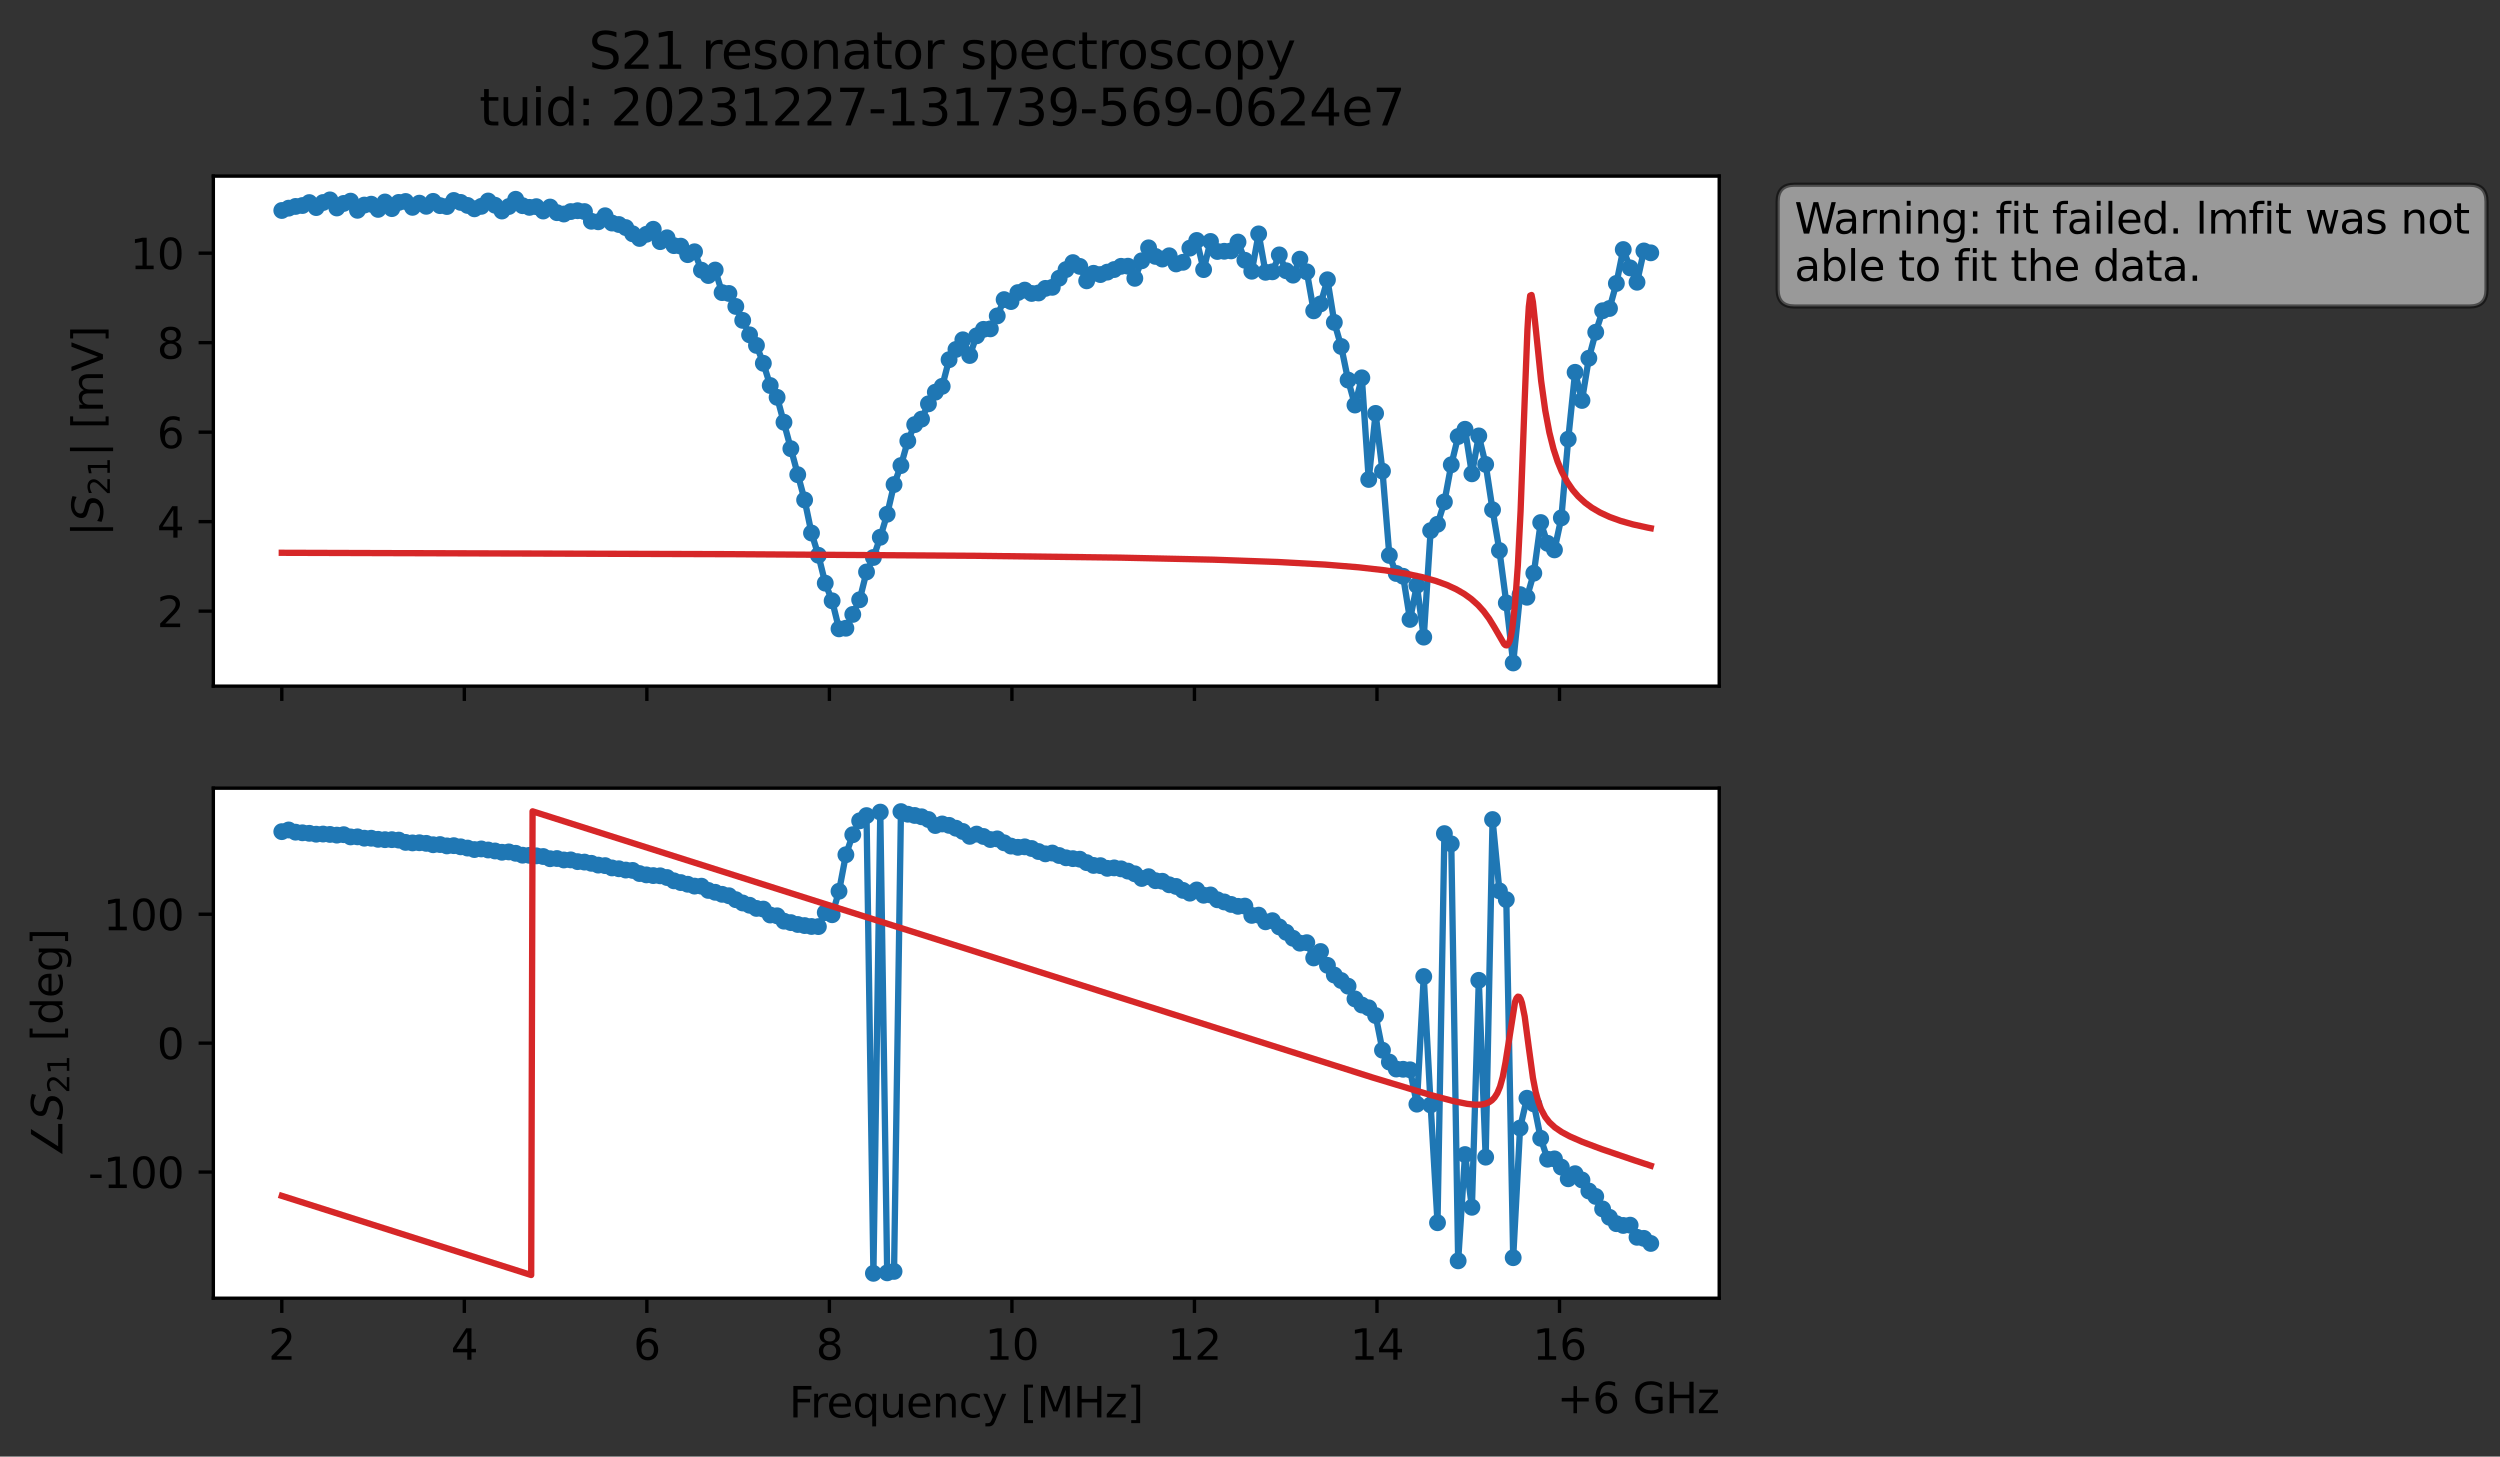 <?xml version="1.0" encoding="utf-8" standalone="no"?>
<!DOCTYPE svg PUBLIC "-//W3C//DTD SVG 1.1//EN"
  "http://www.w3.org/Graphics/SVG/1.1/DTD/svg11.dtd">
<svg xmlns:xlink="http://www.w3.org/1999/xlink" width="592.879pt" height="345.428pt" viewBox="0 0 592.879 345.428" xmlns="http://www.w3.org/2000/svg" version="1.1">
 <rect x="0" y="0" width="592.879" height="345.428" fill="#333333" stroke="none"/>
 <defs>
  <style type="text/css">*{stroke-linejoin: round; stroke-linecap: butt}</style>
 </defs>
 <g id="figure_1">
  <g id="patch_1">
   <path d="M 0 345.428 
L 592.879 345.428 
L 592.879 -0 
L 0 -0 
L 0 345.428 
z
" style="fill: none; opacity: 0"/>
  </g>
  <g id="axes_1">
   <g id="patch_2">
    <path d="M 50.595 162.72 
L 407.715 162.72 
L 407.715 41.76 
L 50.595 41.76 
z
" style="fill: #ffffff"/>
   </g>
   <g id="matplotlib.axis_1">
    <g id="xtick_1">
     <g id="line2d_1">
      <defs>
       <path id="m3c0047b326" d="M 0 0 
L 0 3.5 
" style="stroke: #000000; stroke-width: 0.8"/>
      </defs>
      <g>
       <use xlink:href="#m3c0047b326" x="66.828" y="162.72" style="stroke: #000000; stroke-width: 0.8"/>
      </g>
     </g>
    </g>
    <g id="xtick_2">
     <g id="line2d_2">
      <g>
       <use xlink:href="#m3c0047b326" x="110.115" y="162.72" style="stroke: #000000; stroke-width: 0.8"/>
      </g>
     </g>
    </g>
    <g id="xtick_3">
     <g id="line2d_3">
      <g>
       <use xlink:href="#m3c0047b326" x="153.403" y="162.72" style="stroke: #000000; stroke-width: 0.8"/>
      </g>
     </g>
    </g>
    <g id="xtick_4">
     <g id="line2d_4">
      <g>
       <use xlink:href="#m3c0047b326" x="196.69" y="162.72" style="stroke: #000000; stroke-width: 0.8"/>
      </g>
     </g>
    </g>
    <g id="xtick_5">
     <g id="line2d_5">
      <g>
       <use xlink:href="#m3c0047b326" x="239.977" y="162.72" style="stroke: #000000; stroke-width: 0.8"/>
      </g>
     </g>
    </g>
    <g id="xtick_6">
     <g id="line2d_6">
      <g>
       <use xlink:href="#m3c0047b326" x="283.264" y="162.72" style="stroke: #000000; stroke-width: 0.8"/>
      </g>
     </g>
    </g>
    <g id="xtick_7">
     <g id="line2d_7">
      <g>
       <use xlink:href="#m3c0047b326" x="326.552" y="162.72" style="stroke: #000000; stroke-width: 0.8"/>
      </g>
     </g>
    </g>
    <g id="xtick_8">
     <g id="line2d_8">
      <g>
       <use xlink:href="#m3c0047b326" x="369.839" y="162.72" style="stroke: #000000; stroke-width: 0.8"/>
      </g>
     </g>
    </g>
   </g>
   <g id="matplotlib.axis_2">
    <g id="ytick_1">
     <g id="line2d_9">
      <defs>
       <path id="m20a6b4a23e" d="M 0 0 
L -3.5 0 
" style="stroke: #000000; stroke-width: 0.8"/>
      </defs>
      <g>
       <use xlink:href="#m20a6b4a23e" x="50.595" y="144.929" style="stroke: #000000; stroke-width: 0.8"/>
      </g>
     </g>
     <g id="text_1">
      <!-- 2 -->
      <g transform="translate(37.233 148.728) scale(0.1 -0.1)">
       <defs>
        <path id="DejaVuSans-32" d="M 1228 531 
L 3431 531 
L 3431 0 
L 469 0 
L 469 531 
Q 828 903 1448 1529 
Q 2069 2156 2228 2338 
Q 2531 2678 2651 2914 
Q 2772 3150 2772 3378 
Q 2772 3750 2511 3984 
Q 2250 4219 1831 4219 
Q 1534 4219 1204 4116 
Q 875 4013 500 3803 
L 500 4441 
Q 881 4594 1212 4672 
Q 1544 4750 1819 4750 
Q 2544 4750 2975 4387 
Q 3406 4025 3406 3419 
Q 3406 3131 3298 2873 
Q 3191 2616 2906 2266 
Q 2828 2175 2409 1742 
Q 1991 1309 1228 531 
z
" transform="scale(0.016)"/>
       </defs>
       <use xlink:href="#DejaVuSans-32"/>
      </g>
     </g>
    </g>
    <g id="ytick_2">
     <g id="line2d_10">
      <g>
       <use xlink:href="#m20a6b4a23e" x="50.595" y="123.707" style="stroke: #000000; stroke-width: 0.8"/>
      </g>
     </g>
     <g id="text_2">
      <!-- 4 -->
      <g transform="translate(37.233 127.506) scale(0.1 -0.1)">
       <defs>
        <path id="DejaVuSans-34" d="M 2419 4116 
L 825 1625 
L 2419 1625 
L 2419 4116 
z
M 2253 4666 
L 3047 4666 
L 3047 1625 
L 3713 1625 
L 3713 1100 
L 3047 1100 
L 3047 0 
L 2419 0 
L 2419 1100 
L 313 1100 
L 313 1709 
L 2253 4666 
z
" transform="scale(0.016)"/>
       </defs>
       <use xlink:href="#DejaVuSans-34"/>
      </g>
     </g>
    </g>
    <g id="ytick_3">
     <g id="line2d_11">
      <g>
       <use xlink:href="#m20a6b4a23e" x="50.595" y="102.485" style="stroke: #000000; stroke-width: 0.8"/>
      </g>
     </g>
     <g id="text_3">
      <!-- 6 -->
      <g transform="translate(37.233 106.284) scale(0.1 -0.1)">
       <defs>
        <path id="DejaVuSans-36" d="M 2113 2584 
Q 1688 2584 1439 2293 
Q 1191 2003 1191 1497 
Q 1191 994 1439 701 
Q 1688 409 2113 409 
Q 2538 409 2786 701 
Q 3034 994 3034 1497 
Q 3034 2003 2786 2293 
Q 2538 2584 2113 2584 
z
M 3366 4563 
L 3366 3988 
Q 3128 4100 2886 4159 
Q 2644 4219 2406 4219 
Q 1781 4219 1451 3797 
Q 1122 3375 1075 2522 
Q 1259 2794 1537 2939 
Q 1816 3084 2150 3084 
Q 2853 3084 3261 2657 
Q 3669 2231 3669 1497 
Q 3669 778 3244 343 
Q 2819 -91 2113 -91 
Q 1303 -91 875 529 
Q 447 1150 447 2328 
Q 447 3434 972 4092 
Q 1497 4750 2381 4750 
Q 2619 4750 2861 4703 
Q 3103 4656 3366 4563 
z
" transform="scale(0.016)"/>
       </defs>
       <use xlink:href="#DejaVuSans-36"/>
      </g>
     </g>
    </g>
    <g id="ytick_4">
     <g id="line2d_12">
      <g>
       <use xlink:href="#m20a6b4a23e" x="50.595" y="81.263" style="stroke: #000000; stroke-width: 0.8"/>
      </g>
     </g>
     <g id="text_4">
      <!-- 8 -->
      <g transform="translate(37.233 85.062) scale(0.1 -0.1)">
       <defs>
        <path id="DejaVuSans-38" d="M 2034 2216 
Q 1584 2216 1326 1975 
Q 1069 1734 1069 1313 
Q 1069 891 1326 650 
Q 1584 409 2034 409 
Q 2484 409 2743 651 
Q 3003 894 3003 1313 
Q 3003 1734 2745 1975 
Q 2488 2216 2034 2216 
z
M 1403 2484 
Q 997 2584 770 2862 
Q 544 3141 544 3541 
Q 544 4100 942 4425 
Q 1341 4750 2034 4750 
Q 2731 4750 3128 4425 
Q 3525 4100 3525 3541 
Q 3525 3141 3298 2862 
Q 3072 2584 2669 2484 
Q 3125 2378 3379 2068 
Q 3634 1759 3634 1313 
Q 3634 634 3220 271 
Q 2806 -91 2034 -91 
Q 1263 -91 848 271 
Q 434 634 434 1313 
Q 434 1759 690 2068 
Q 947 2378 1403 2484 
z
M 1172 3481 
Q 1172 3119 1398 2916 
Q 1625 2713 2034 2713 
Q 2441 2713 2670 2916 
Q 2900 3119 2900 3481 
Q 2900 3844 2670 4047 
Q 2441 4250 2034 4250 
Q 1625 4250 1398 4047 
Q 1172 3844 1172 3481 
z
" transform="scale(0.016)"/>
       </defs>
       <use xlink:href="#DejaVuSans-38"/>
      </g>
     </g>
    </g>
    <g id="ytick_5">
     <g id="line2d_13">
      <g>
       <use xlink:href="#m20a6b4a23e" x="50.595" y="60.041" style="stroke: #000000; stroke-width: 0.8"/>
      </g>
     </g>
     <g id="text_5">
      <!-- 10 -->
      <g transform="translate(30.87 63.841) scale(0.1 -0.1)">
       <defs>
        <path id="DejaVuSans-31" d="M 794 531 
L 1825 531 
L 1825 4091 
L 703 3866 
L 703 4441 
L 1819 4666 
L 2450 4666 
L 2450 531 
L 3481 531 
L 3481 0 
L 794 0 
L 794 531 
z
" transform="scale(0.016)"/>
        <path id="DejaVuSans-30" d="M 2034 4250 
Q 1547 4250 1301 3770 
Q 1056 3291 1056 2328 
Q 1056 1369 1301 889 
Q 1547 409 2034 409 
Q 2525 409 2770 889 
Q 3016 1369 3016 2328 
Q 3016 3291 2770 3770 
Q 2525 4250 2034 4250 
z
M 2034 4750 
Q 2819 4750 3233 4129 
Q 3647 3509 3647 2328 
Q 3647 1150 3233 529 
Q 2819 -91 2034 -91 
Q 1250 -91 836 529 
Q 422 1150 422 2328 
Q 422 3509 836 4129 
Q 1250 4750 2034 4750 
z
" transform="scale(0.016)"/>
       </defs>
       <use xlink:href="#DejaVuSans-31"/>
       <use xlink:href="#DejaVuSans-30" x="63.623"/>
      </g>
     </g>
    </g>
    <g id="text_6">
     <!-- $|S_{21}|$ [mV] -->
     <g transform="translate(24.47 127.19) rotate(-90) scale(0.1 -0.1)">
      <defs>
       <path id="DejaVuSans-7c" d="M 1344 4891 
L 1344 -1509 
L 813 -1509 
L 813 4891 
L 1344 4891 
z
" transform="scale(0.016)"/>
       <path id="DejaVuSans-Oblique-53" d="M 3859 4513 
L 3738 3897 
Q 3422 4066 3111 4152 
Q 2800 4238 2509 4238 
Q 1944 4238 1609 3991 
Q 1275 3744 1275 3334 
Q 1275 3109 1398 2989 
Q 1522 2869 2034 2731 
L 2413 2638 
Q 3053 2472 3303 2217 
Q 3553 1963 3553 1503 
Q 3553 797 2998 353 
Q 2444 -91 1538 -91 
Q 1166 -91 791 -17 
Q 416 56 38 206 
L 166 856 
Q 513 641 861 531 
Q 1209 422 1556 422 
Q 2147 422 2503 684 
Q 2859 947 2859 1369 
Q 2859 1650 2717 1795 
Q 2575 1941 2106 2059 
L 1728 2156 
Q 1081 2325 845 2545 
Q 609 2766 609 3163 
Q 609 3859 1145 4304 
Q 1681 4750 2541 4750 
Q 2875 4750 3203 4690 
Q 3531 4631 3859 4513 
z
" transform="scale(0.016)"/>
       <path id="DejaVuSans-20" transform="scale(0.016)"/>
       <path id="DejaVuSans-5b" d="M 550 4863 
L 1875 4863 
L 1875 4416 
L 1125 4416 
L 1125 -397 
L 1875 -397 
L 1875 -844 
L 550 -844 
L 550 4863 
z
" transform="scale(0.016)"/>
       <path id="DejaVuSans-6d" d="M 3328 2828 
Q 3544 3216 3844 3400 
Q 4144 3584 4550 3584 
Q 5097 3584 5394 3201 
Q 5691 2819 5691 2113 
L 5691 0 
L 5113 0 
L 5113 2094 
Q 5113 2597 4934 2840 
Q 4756 3084 4391 3084 
Q 3944 3084 3684 2787 
Q 3425 2491 3425 1978 
L 3425 0 
L 2847 0 
L 2847 2094 
Q 2847 2600 2669 2842 
Q 2491 3084 2119 3084 
Q 1678 3084 1418 2786 
Q 1159 2488 1159 1978 
L 1159 0 
L 581 0 
L 581 3500 
L 1159 3500 
L 1159 2956 
Q 1356 3278 1631 3431 
Q 1906 3584 2284 3584 
Q 2666 3584 2933 3390 
Q 3200 3197 3328 2828 
z
" transform="scale(0.016)"/>
       <path id="DejaVuSans-56" d="M 1831 0 
L 50 4666 
L 709 4666 
L 2188 738 
L 3669 4666 
L 4325 4666 
L 2547 0 
L 1831 0 
z
" transform="scale(0.016)"/>
       <path id="DejaVuSans-5d" d="M 1947 4863 
L 1947 -844 
L 622 -844 
L 622 -397 
L 1369 -397 
L 1369 4416 
L 622 4416 
L 622 4863 
L 1947 4863 
z
" transform="scale(0.016)"/>
      </defs>
      <use xlink:href="#DejaVuSans-7c" transform="translate(0 0.578)"/>
      <use xlink:href="#DejaVuSans-Oblique-53" transform="translate(33.691 0.578)"/>
      <use xlink:href="#DejaVuSans-32" transform="translate(97.168 -15.828) scale(0.7)"/>
      <use xlink:href="#DejaVuSans-31" transform="translate(141.704 -15.828) scale(0.7)"/>
      <use xlink:href="#DejaVuSans-7c" transform="translate(188.975 0.578)"/>
      <use xlink:href="#DejaVuSans-20" transform="translate(222.666 0.578)"/>
      <use xlink:href="#DejaVuSans-5b" transform="translate(254.453 0.578)"/>
      <use xlink:href="#DejaVuSans-6d" transform="translate(293.467 0.578)"/>
      <use xlink:href="#DejaVuSans-56" transform="translate(390.879 0.578)"/>
      <use xlink:href="#DejaVuSans-5d" transform="translate(459.287 0.578)"/>
     </g>
    </g>
   </g>
   <g id="line2d_14">
    <path d="M 66.828 49.919 
L 68.459 49.366 
L 70.091 48.958 
L 71.722 48.743 
L 73.354 48.041 
L 74.985 49.229 
L 76.617 48.028 
L 78.248 47.403 
L 79.879 49.324 
L 81.511 48.243 
L 83.142 47.7 
L 84.774 49.874 
L 86.405 48.631 
L 88.037 48.425 
L 89.668 49.659 
L 91.299 47.9 
L 92.931 49.476 
L 94.562 48.001 
L 96.194 47.783 
L 97.825 49.175 
L 99.457 48.179 
L 101.088 48.926 
L 102.719 47.756 
L 104.351 48.767 
L 105.982 48.981 
L 107.614 47.543 
L 109.245 48.002 
L 112.508 49.522 
L 114.14 48.935 
L 115.771 47.668 
L 117.402 48.674 
L 119.034 50.045 
L 120.665 48.978 
L 122.297 47.258 
L 123.928 48.779 
L 125.56 49.179 
L 127.191 49.01 
L 128.822 50.047 
L 130.454 49.1 
L 132.085 50.436 
L 133.717 50.758 
L 135.348 50.175 
L 136.98 49.97 
L 138.611 50.173 
L 140.242 52.475 
L 141.874 52.597 
L 143.505 51.162 
L 145.137 52.898 
L 146.768 53.244 
L 148.4 53.971 
L 150.031 55.441 
L 151.662 56.552 
L 153.294 55.564 
L 154.925 54.37 
L 156.557 57.306 
L 158.188 56.393 
L 159.82 58.251 
L 161.451 58.377 
L 163.082 60.39 
L 164.714 59.706 
L 166.345 64.073 
L 167.977 65.344 
L 169.608 64.039 
L 171.24 69.392 
L 172.871 69.594 
L 176.134 75.981 
L 177.765 79.402 
L 179.397 81.913 
L 181.028 86.157 
L 182.66 91.426 
L 184.291 94.224 
L 187.554 106.41 
L 190.817 118.571 
L 192.448 126.407 
L 194.08 131.683 
L 195.711 138.3 
L 197.342 142.485 
L 198.974 149.135 
L 200.605 148.986 
L 203.868 142.239 
L 205.5 135.638 
L 207.131 132.209 
L 208.762 127.415 
L 210.394 121.951 
L 212.025 114.91 
L 213.657 110.411 
L 215.288 104.585 
L 216.92 100.698 
L 218.551 99.393 
L 220.182 95.774 
L 221.814 93.009 
L 223.445 91.618 
L 225.077 85.304 
L 228.34 80.582 
L 229.971 84.309 
L 231.602 79.643 
L 233.234 78.106 
L 234.865 77.992 
L 236.497 74.923 
L 238.128 71.052 
L 239.76 71.517 
L 241.391 69.389 
L 243.022 68.797 
L 244.654 69.593 
L 246.285 69.484 
L 247.917 68.391 
L 249.548 68.142 
L 252.811 63.93 
L 254.442 62.278 
L 256.074 63.177 
L 257.705 66.599 
L 259.337 64.813 
L 260.968 65.114 
L 264.231 63.922 
L 265.862 63.157 
L 267.494 63.13 
L 269.125 66.009 
L 270.757 61.847 
L 272.388 58.774 
L 274.02 60.808 
L 275.651 61.439 
L 277.282 60.657 
L 278.914 62.596 
L 280.545 62.205 
L 282.177 58.844 
L 283.808 57.025 
L 285.44 63.938 
L 287.071 57.259 
L 288.703 59.641 
L 291.965 59.498 
L 293.597 57.401 
L 295.228 61.723 
L 296.86 64.327 
L 298.491 55.467 
L 300.123 64.576 
L 301.754 64.46 
L 303.385 60.448 
L 305.017 64.207 
L 306.648 65.253 
L 308.28 61.458 
L 309.911 64.46 
L 311.543 73.715 
L 313.174 72.071 
L 314.805 66.348 
L 316.437 76.46 
L 318.068 82.17 
L 319.7 90.132 
L 321.331 96.056 
L 322.963 89.604 
L 324.594 113.705 
L 326.225 98.036 
L 327.857 111.725 
L 329.488 131.725 
L 331.12 136 
L 332.751 136.663 
L 334.383 146.898 
L 336.014 138.828 
L 337.645 151.097 
L 339.277 125.838 
L 340.908 124.339 
L 342.54 119.033 
L 344.171 110.226 
L 345.803 103.513 
L 347.434 101.801 
L 349.065 112.367 
L 350.697 103.378 
L 352.328 110.137 
L 353.96 120.894 
L 355.591 130.565 
L 357.223 142.98 
L 358.854 157.222 
L 360.485 141.008 
L 362.117 141.639 
L 363.748 135.931 
L 365.38 123.922 
L 367.011 128.855 
L 368.643 130.407 
L 370.274 122.81 
L 371.905 104.151 
L 373.537 88.294 
L 375.168 94.97 
L 376.8 84.954 
L 378.431 78.789 
L 380.063 73.696 
L 381.694 73.159 
L 383.325 67.221 
L 384.957 59.18 
L 386.588 63.531 
L 388.22 66.936 
L 389.851 59.512 
L 391.483 59.961 
L 391.483 59.961 
" clip-path="url(#p7f05851aa3)" style="fill: none; stroke: #1f77b4; stroke-width: 1.5; stroke-linecap: square"/>
    <defs>
     <path id="mf1478418d8" d="M 0 1.5 
C 0.398 1.5 0.779 1.342 1.061 1.061 
C 1.342 0.779 1.5 0.398 1.5 0 
C 1.5 -0.398 1.342 -0.779 1.061 -1.061 
C 0.779 -1.342 0.398 -1.5 0 -1.5 
C -0.398 -1.5 -0.779 -1.342 -1.061 -1.061 
C -1.342 -0.779 -1.5 -0.398 -1.5 0 
C -1.5 0.398 -1.342 0.779 -1.061 1.061 
C -0.779 1.342 -0.398 1.5 0 1.5 
z
" style="stroke: #1f77b4"/>
    </defs>
    <g clip-path="url(#p7f05851aa3)">
     <use xlink:href="#mf1478418d8" x="66.828" y="49.919" style="fill: #1f77b4; stroke: #1f77b4"/>
     <use xlink:href="#mf1478418d8" x="68.459" y="49.366" style="fill: #1f77b4; stroke: #1f77b4"/>
     <use xlink:href="#mf1478418d8" x="70.091" y="48.958" style="fill: #1f77b4; stroke: #1f77b4"/>
     <use xlink:href="#mf1478418d8" x="71.722" y="48.743" style="fill: #1f77b4; stroke: #1f77b4"/>
     <use xlink:href="#mf1478418d8" x="73.354" y="48.041" style="fill: #1f77b4; stroke: #1f77b4"/>
     <use xlink:href="#mf1478418d8" x="74.985" y="49.229" style="fill: #1f77b4; stroke: #1f77b4"/>
     <use xlink:href="#mf1478418d8" x="76.617" y="48.028" style="fill: #1f77b4; stroke: #1f77b4"/>
     <use xlink:href="#mf1478418d8" x="78.248" y="47.403" style="fill: #1f77b4; stroke: #1f77b4"/>
     <use xlink:href="#mf1478418d8" x="79.879" y="49.324" style="fill: #1f77b4; stroke: #1f77b4"/>
     <use xlink:href="#mf1478418d8" x="81.511" y="48.243" style="fill: #1f77b4; stroke: #1f77b4"/>
     <use xlink:href="#mf1478418d8" x="83.142" y="47.7" style="fill: #1f77b4; stroke: #1f77b4"/>
     <use xlink:href="#mf1478418d8" x="84.774" y="49.874" style="fill: #1f77b4; stroke: #1f77b4"/>
     <use xlink:href="#mf1478418d8" x="86.405" y="48.631" style="fill: #1f77b4; stroke: #1f77b4"/>
     <use xlink:href="#mf1478418d8" x="88.037" y="48.425" style="fill: #1f77b4; stroke: #1f77b4"/>
     <use xlink:href="#mf1478418d8" x="89.668" y="49.659" style="fill: #1f77b4; stroke: #1f77b4"/>
     <use xlink:href="#mf1478418d8" x="91.299" y="47.9" style="fill: #1f77b4; stroke: #1f77b4"/>
     <use xlink:href="#mf1478418d8" x="92.931" y="49.476" style="fill: #1f77b4; stroke: #1f77b4"/>
     <use xlink:href="#mf1478418d8" x="94.562" y="48.001" style="fill: #1f77b4; stroke: #1f77b4"/>
     <use xlink:href="#mf1478418d8" x="96.194" y="47.783" style="fill: #1f77b4; stroke: #1f77b4"/>
     <use xlink:href="#mf1478418d8" x="97.825" y="49.175" style="fill: #1f77b4; stroke: #1f77b4"/>
     <use xlink:href="#mf1478418d8" x="99.457" y="48.179" style="fill: #1f77b4; stroke: #1f77b4"/>
     <use xlink:href="#mf1478418d8" x="101.088" y="48.926" style="fill: #1f77b4; stroke: #1f77b4"/>
     <use xlink:href="#mf1478418d8" x="102.719" y="47.756" style="fill: #1f77b4; stroke: #1f77b4"/>
     <use xlink:href="#mf1478418d8" x="104.351" y="48.767" style="fill: #1f77b4; stroke: #1f77b4"/>
     <use xlink:href="#mf1478418d8" x="105.982" y="48.981" style="fill: #1f77b4; stroke: #1f77b4"/>
     <use xlink:href="#mf1478418d8" x="107.614" y="47.543" style="fill: #1f77b4; stroke: #1f77b4"/>
     <use xlink:href="#mf1478418d8" x="109.245" y="48.002" style="fill: #1f77b4; stroke: #1f77b4"/>
     <use xlink:href="#mf1478418d8" x="110.877" y="48.716" style="fill: #1f77b4; stroke: #1f77b4"/>
     <use xlink:href="#mf1478418d8" x="112.508" y="49.522" style="fill: #1f77b4; stroke: #1f77b4"/>
     <use xlink:href="#mf1478418d8" x="114.14" y="48.935" style="fill: #1f77b4; stroke: #1f77b4"/>
     <use xlink:href="#mf1478418d8" x="115.771" y="47.668" style="fill: #1f77b4; stroke: #1f77b4"/>
     <use xlink:href="#mf1478418d8" x="117.402" y="48.674" style="fill: #1f77b4; stroke: #1f77b4"/>
     <use xlink:href="#mf1478418d8" x="119.034" y="50.045" style="fill: #1f77b4; stroke: #1f77b4"/>
     <use xlink:href="#mf1478418d8" x="120.665" y="48.978" style="fill: #1f77b4; stroke: #1f77b4"/>
     <use xlink:href="#mf1478418d8" x="122.297" y="47.258" style="fill: #1f77b4; stroke: #1f77b4"/>
     <use xlink:href="#mf1478418d8" x="123.928" y="48.779" style="fill: #1f77b4; stroke: #1f77b4"/>
     <use xlink:href="#mf1478418d8" x="125.56" y="49.179" style="fill: #1f77b4; stroke: #1f77b4"/>
     <use xlink:href="#mf1478418d8" x="127.191" y="49.01" style="fill: #1f77b4; stroke: #1f77b4"/>
     <use xlink:href="#mf1478418d8" x="128.822" y="50.047" style="fill: #1f77b4; stroke: #1f77b4"/>
     <use xlink:href="#mf1478418d8" x="130.454" y="49.1" style="fill: #1f77b4; stroke: #1f77b4"/>
     <use xlink:href="#mf1478418d8" x="132.085" y="50.436" style="fill: #1f77b4; stroke: #1f77b4"/>
     <use xlink:href="#mf1478418d8" x="133.717" y="50.758" style="fill: #1f77b4; stroke: #1f77b4"/>
     <use xlink:href="#mf1478418d8" x="135.348" y="50.175" style="fill: #1f77b4; stroke: #1f77b4"/>
     <use xlink:href="#mf1478418d8" x="136.98" y="49.97" style="fill: #1f77b4; stroke: #1f77b4"/>
     <use xlink:href="#mf1478418d8" x="138.611" y="50.173" style="fill: #1f77b4; stroke: #1f77b4"/>
     <use xlink:href="#mf1478418d8" x="140.242" y="52.475" style="fill: #1f77b4; stroke: #1f77b4"/>
     <use xlink:href="#mf1478418d8" x="141.874" y="52.597" style="fill: #1f77b4; stroke: #1f77b4"/>
     <use xlink:href="#mf1478418d8" x="143.505" y="51.162" style="fill: #1f77b4; stroke: #1f77b4"/>
     <use xlink:href="#mf1478418d8" x="145.137" y="52.898" style="fill: #1f77b4; stroke: #1f77b4"/>
     <use xlink:href="#mf1478418d8" x="146.768" y="53.244" style="fill: #1f77b4; stroke: #1f77b4"/>
     <use xlink:href="#mf1478418d8" x="148.4" y="53.971" style="fill: #1f77b4; stroke: #1f77b4"/>
     <use xlink:href="#mf1478418d8" x="150.031" y="55.441" style="fill: #1f77b4; stroke: #1f77b4"/>
     <use xlink:href="#mf1478418d8" x="151.662" y="56.552" style="fill: #1f77b4; stroke: #1f77b4"/>
     <use xlink:href="#mf1478418d8" x="153.294" y="55.564" style="fill: #1f77b4; stroke: #1f77b4"/>
     <use xlink:href="#mf1478418d8" x="154.925" y="54.37" style="fill: #1f77b4; stroke: #1f77b4"/>
     <use xlink:href="#mf1478418d8" x="156.557" y="57.306" style="fill: #1f77b4; stroke: #1f77b4"/>
     <use xlink:href="#mf1478418d8" x="158.188" y="56.393" style="fill: #1f77b4; stroke: #1f77b4"/>
     <use xlink:href="#mf1478418d8" x="159.82" y="58.251" style="fill: #1f77b4; stroke: #1f77b4"/>
     <use xlink:href="#mf1478418d8" x="161.451" y="58.377" style="fill: #1f77b4; stroke: #1f77b4"/>
     <use xlink:href="#mf1478418d8" x="163.082" y="60.39" style="fill: #1f77b4; stroke: #1f77b4"/>
     <use xlink:href="#mf1478418d8" x="164.714" y="59.706" style="fill: #1f77b4; stroke: #1f77b4"/>
     <use xlink:href="#mf1478418d8" x="166.345" y="64.073" style="fill: #1f77b4; stroke: #1f77b4"/>
     <use xlink:href="#mf1478418d8" x="167.977" y="65.344" style="fill: #1f77b4; stroke: #1f77b4"/>
     <use xlink:href="#mf1478418d8" x="169.608" y="64.039" style="fill: #1f77b4; stroke: #1f77b4"/>
     <use xlink:href="#mf1478418d8" x="171.24" y="69.392" style="fill: #1f77b4; stroke: #1f77b4"/>
     <use xlink:href="#mf1478418d8" x="172.871" y="69.594" style="fill: #1f77b4; stroke: #1f77b4"/>
     <use xlink:href="#mf1478418d8" x="174.502" y="72.676" style="fill: #1f77b4; stroke: #1f77b4"/>
     <use xlink:href="#mf1478418d8" x="176.134" y="75.981" style="fill: #1f77b4; stroke: #1f77b4"/>
     <use xlink:href="#mf1478418d8" x="177.765" y="79.402" style="fill: #1f77b4; stroke: #1f77b4"/>
     <use xlink:href="#mf1478418d8" x="179.397" y="81.913" style="fill: #1f77b4; stroke: #1f77b4"/>
     <use xlink:href="#mf1478418d8" x="181.028" y="86.157" style="fill: #1f77b4; stroke: #1f77b4"/>
     <use xlink:href="#mf1478418d8" x="182.66" y="91.426" style="fill: #1f77b4; stroke: #1f77b4"/>
     <use xlink:href="#mf1478418d8" x="184.291" y="94.224" style="fill: #1f77b4; stroke: #1f77b4"/>
     <use xlink:href="#mf1478418d8" x="185.922" y="100.14" style="fill: #1f77b4; stroke: #1f77b4"/>
     <use xlink:href="#mf1478418d8" x="187.554" y="106.41" style="fill: #1f77b4; stroke: #1f77b4"/>
     <use xlink:href="#mf1478418d8" x="189.185" y="112.573" style="fill: #1f77b4; stroke: #1f77b4"/>
     <use xlink:href="#mf1478418d8" x="190.817" y="118.571" style="fill: #1f77b4; stroke: #1f77b4"/>
     <use xlink:href="#mf1478418d8" x="192.448" y="126.407" style="fill: #1f77b4; stroke: #1f77b4"/>
     <use xlink:href="#mf1478418d8" x="194.08" y="131.683" style="fill: #1f77b4; stroke: #1f77b4"/>
     <use xlink:href="#mf1478418d8" x="195.711" y="138.3" style="fill: #1f77b4; stroke: #1f77b4"/>
     <use xlink:href="#mf1478418d8" x="197.342" y="142.485" style="fill: #1f77b4; stroke: #1f77b4"/>
     <use xlink:href="#mf1478418d8" x="198.974" y="149.135" style="fill: #1f77b4; stroke: #1f77b4"/>
     <use xlink:href="#mf1478418d8" x="200.605" y="148.986" style="fill: #1f77b4; stroke: #1f77b4"/>
     <use xlink:href="#mf1478418d8" x="202.237" y="145.71" style="fill: #1f77b4; stroke: #1f77b4"/>
     <use xlink:href="#mf1478418d8" x="203.868" y="142.239" style="fill: #1f77b4; stroke: #1f77b4"/>
     <use xlink:href="#mf1478418d8" x="205.5" y="135.638" style="fill: #1f77b4; stroke: #1f77b4"/>
     <use xlink:href="#mf1478418d8" x="207.131" y="132.209" style="fill: #1f77b4; stroke: #1f77b4"/>
     <use xlink:href="#mf1478418d8" x="208.762" y="127.415" style="fill: #1f77b4; stroke: #1f77b4"/>
     <use xlink:href="#mf1478418d8" x="210.394" y="121.951" style="fill: #1f77b4; stroke: #1f77b4"/>
     <use xlink:href="#mf1478418d8" x="212.025" y="114.91" style="fill: #1f77b4; stroke: #1f77b4"/>
     <use xlink:href="#mf1478418d8" x="213.657" y="110.411" style="fill: #1f77b4; stroke: #1f77b4"/>
     <use xlink:href="#mf1478418d8" x="215.288" y="104.585" style="fill: #1f77b4; stroke: #1f77b4"/>
     <use xlink:href="#mf1478418d8" x="216.92" y="100.698" style="fill: #1f77b4; stroke: #1f77b4"/>
     <use xlink:href="#mf1478418d8" x="218.551" y="99.393" style="fill: #1f77b4; stroke: #1f77b4"/>
     <use xlink:href="#mf1478418d8" x="220.182" y="95.774" style="fill: #1f77b4; stroke: #1f77b4"/>
     <use xlink:href="#mf1478418d8" x="221.814" y="93.009" style="fill: #1f77b4; stroke: #1f77b4"/>
     <use xlink:href="#mf1478418d8" x="223.445" y="91.618" style="fill: #1f77b4; stroke: #1f77b4"/>
     <use xlink:href="#mf1478418d8" x="225.077" y="85.304" style="fill: #1f77b4; stroke: #1f77b4"/>
     <use xlink:href="#mf1478418d8" x="226.708" y="82.872" style="fill: #1f77b4; stroke: #1f77b4"/>
     <use xlink:href="#mf1478418d8" x="228.34" y="80.582" style="fill: #1f77b4; stroke: #1f77b4"/>
     <use xlink:href="#mf1478418d8" x="229.971" y="84.309" style="fill: #1f77b4; stroke: #1f77b4"/>
     <use xlink:href="#mf1478418d8" x="231.602" y="79.643" style="fill: #1f77b4; stroke: #1f77b4"/>
     <use xlink:href="#mf1478418d8" x="233.234" y="78.106" style="fill: #1f77b4; stroke: #1f77b4"/>
     <use xlink:href="#mf1478418d8" x="234.865" y="77.992" style="fill: #1f77b4; stroke: #1f77b4"/>
     <use xlink:href="#mf1478418d8" x="236.497" y="74.923" style="fill: #1f77b4; stroke: #1f77b4"/>
     <use xlink:href="#mf1478418d8" x="238.128" y="71.052" style="fill: #1f77b4; stroke: #1f77b4"/>
     <use xlink:href="#mf1478418d8" x="239.76" y="71.517" style="fill: #1f77b4; stroke: #1f77b4"/>
     <use xlink:href="#mf1478418d8" x="241.391" y="69.389" style="fill: #1f77b4; stroke: #1f77b4"/>
     <use xlink:href="#mf1478418d8" x="243.022" y="68.797" style="fill: #1f77b4; stroke: #1f77b4"/>
     <use xlink:href="#mf1478418d8" x="244.654" y="69.593" style="fill: #1f77b4; stroke: #1f77b4"/>
     <use xlink:href="#mf1478418d8" x="246.285" y="69.484" style="fill: #1f77b4; stroke: #1f77b4"/>
     <use xlink:href="#mf1478418d8" x="247.917" y="68.391" style="fill: #1f77b4; stroke: #1f77b4"/>
     <use xlink:href="#mf1478418d8" x="249.548" y="68.142" style="fill: #1f77b4; stroke: #1f77b4"/>
     <use xlink:href="#mf1478418d8" x="251.18" y="65.976" style="fill: #1f77b4; stroke: #1f77b4"/>
     <use xlink:href="#mf1478418d8" x="252.811" y="63.93" style="fill: #1f77b4; stroke: #1f77b4"/>
     <use xlink:href="#mf1478418d8" x="254.442" y="62.278" style="fill: #1f77b4; stroke: #1f77b4"/>
     <use xlink:href="#mf1478418d8" x="256.074" y="63.177" style="fill: #1f77b4; stroke: #1f77b4"/>
     <use xlink:href="#mf1478418d8" x="257.705" y="66.599" style="fill: #1f77b4; stroke: #1f77b4"/>
     <use xlink:href="#mf1478418d8" x="259.337" y="64.813" style="fill: #1f77b4; stroke: #1f77b4"/>
     <use xlink:href="#mf1478418d8" x="260.968" y="65.114" style="fill: #1f77b4; stroke: #1f77b4"/>
     <use xlink:href="#mf1478418d8" x="262.6" y="64.537" style="fill: #1f77b4; stroke: #1f77b4"/>
     <use xlink:href="#mf1478418d8" x="264.231" y="63.922" style="fill: #1f77b4; stroke: #1f77b4"/>
     <use xlink:href="#mf1478418d8" x="265.862" y="63.157" style="fill: #1f77b4; stroke: #1f77b4"/>
     <use xlink:href="#mf1478418d8" x="267.494" y="63.13" style="fill: #1f77b4; stroke: #1f77b4"/>
     <use xlink:href="#mf1478418d8" x="269.125" y="66.009" style="fill: #1f77b4; stroke: #1f77b4"/>
     <use xlink:href="#mf1478418d8" x="270.757" y="61.847" style="fill: #1f77b4; stroke: #1f77b4"/>
     <use xlink:href="#mf1478418d8" x="272.388" y="58.774" style="fill: #1f77b4; stroke: #1f77b4"/>
     <use xlink:href="#mf1478418d8" x="274.02" y="60.808" style="fill: #1f77b4; stroke: #1f77b4"/>
     <use xlink:href="#mf1478418d8" x="275.651" y="61.439" style="fill: #1f77b4; stroke: #1f77b4"/>
     <use xlink:href="#mf1478418d8" x="277.282" y="60.657" style="fill: #1f77b4; stroke: #1f77b4"/>
     <use xlink:href="#mf1478418d8" x="278.914" y="62.596" style="fill: #1f77b4; stroke: #1f77b4"/>
     <use xlink:href="#mf1478418d8" x="280.545" y="62.205" style="fill: #1f77b4; stroke: #1f77b4"/>
     <use xlink:href="#mf1478418d8" x="282.177" y="58.844" style="fill: #1f77b4; stroke: #1f77b4"/>
     <use xlink:href="#mf1478418d8" x="283.808" y="57.025" style="fill: #1f77b4; stroke: #1f77b4"/>
     <use xlink:href="#mf1478418d8" x="285.44" y="63.938" style="fill: #1f77b4; stroke: #1f77b4"/>
     <use xlink:href="#mf1478418d8" x="287.071" y="57.259" style="fill: #1f77b4; stroke: #1f77b4"/>
     <use xlink:href="#mf1478418d8" x="288.703" y="59.641" style="fill: #1f77b4; stroke: #1f77b4"/>
     <use xlink:href="#mf1478418d8" x="290.334" y="59.588" style="fill: #1f77b4; stroke: #1f77b4"/>
     <use xlink:href="#mf1478418d8" x="291.965" y="59.498" style="fill: #1f77b4; stroke: #1f77b4"/>
     <use xlink:href="#mf1478418d8" x="293.597" y="57.401" style="fill: #1f77b4; stroke: #1f77b4"/>
     <use xlink:href="#mf1478418d8" x="295.228" y="61.723" style="fill: #1f77b4; stroke: #1f77b4"/>
     <use xlink:href="#mf1478418d8" x="296.86" y="64.327" style="fill: #1f77b4; stroke: #1f77b4"/>
     <use xlink:href="#mf1478418d8" x="298.491" y="55.467" style="fill: #1f77b4; stroke: #1f77b4"/>
     <use xlink:href="#mf1478418d8" x="300.123" y="64.576" style="fill: #1f77b4; stroke: #1f77b4"/>
     <use xlink:href="#mf1478418d8" x="301.754" y="64.46" style="fill: #1f77b4; stroke: #1f77b4"/>
     <use xlink:href="#mf1478418d8" x="303.385" y="60.448" style="fill: #1f77b4; stroke: #1f77b4"/>
     <use xlink:href="#mf1478418d8" x="305.017" y="64.207" style="fill: #1f77b4; stroke: #1f77b4"/>
     <use xlink:href="#mf1478418d8" x="306.648" y="65.253" style="fill: #1f77b4; stroke: #1f77b4"/>
     <use xlink:href="#mf1478418d8" x="308.28" y="61.458" style="fill: #1f77b4; stroke: #1f77b4"/>
     <use xlink:href="#mf1478418d8" x="309.911" y="64.46" style="fill: #1f77b4; stroke: #1f77b4"/>
     <use xlink:href="#mf1478418d8" x="311.543" y="73.715" style="fill: #1f77b4; stroke: #1f77b4"/>
     <use xlink:href="#mf1478418d8" x="313.174" y="72.071" style="fill: #1f77b4; stroke: #1f77b4"/>
     <use xlink:href="#mf1478418d8" x="314.805" y="66.348" style="fill: #1f77b4; stroke: #1f77b4"/>
     <use xlink:href="#mf1478418d8" x="316.437" y="76.46" style="fill: #1f77b4; stroke: #1f77b4"/>
     <use xlink:href="#mf1478418d8" x="318.068" y="82.17" style="fill: #1f77b4; stroke: #1f77b4"/>
     <use xlink:href="#mf1478418d8" x="319.7" y="90.132" style="fill: #1f77b4; stroke: #1f77b4"/>
     <use xlink:href="#mf1478418d8" x="321.331" y="96.056" style="fill: #1f77b4; stroke: #1f77b4"/>
     <use xlink:href="#mf1478418d8" x="322.963" y="89.604" style="fill: #1f77b4; stroke: #1f77b4"/>
     <use xlink:href="#mf1478418d8" x="324.594" y="113.705" style="fill: #1f77b4; stroke: #1f77b4"/>
     <use xlink:href="#mf1478418d8" x="326.225" y="98.036" style="fill: #1f77b4; stroke: #1f77b4"/>
     <use xlink:href="#mf1478418d8" x="327.857" y="111.725" style="fill: #1f77b4; stroke: #1f77b4"/>
     <use xlink:href="#mf1478418d8" x="329.488" y="131.725" style="fill: #1f77b4; stroke: #1f77b4"/>
     <use xlink:href="#mf1478418d8" x="331.12" y="136" style="fill: #1f77b4; stroke: #1f77b4"/>
     <use xlink:href="#mf1478418d8" x="332.751" y="136.663" style="fill: #1f77b4; stroke: #1f77b4"/>
     <use xlink:href="#mf1478418d8" x="334.383" y="146.898" style="fill: #1f77b4; stroke: #1f77b4"/>
     <use xlink:href="#mf1478418d8" x="336.014" y="138.828" style="fill: #1f77b4; stroke: #1f77b4"/>
     <use xlink:href="#mf1478418d8" x="337.645" y="151.097" style="fill: #1f77b4; stroke: #1f77b4"/>
     <use xlink:href="#mf1478418d8" x="339.277" y="125.838" style="fill: #1f77b4; stroke: #1f77b4"/>
     <use xlink:href="#mf1478418d8" x="340.908" y="124.339" style="fill: #1f77b4; stroke: #1f77b4"/>
     <use xlink:href="#mf1478418d8" x="342.54" y="119.033" style="fill: #1f77b4; stroke: #1f77b4"/>
     <use xlink:href="#mf1478418d8" x="344.171" y="110.226" style="fill: #1f77b4; stroke: #1f77b4"/>
     <use xlink:href="#mf1478418d8" x="345.803" y="103.513" style="fill: #1f77b4; stroke: #1f77b4"/>
     <use xlink:href="#mf1478418d8" x="347.434" y="101.801" style="fill: #1f77b4; stroke: #1f77b4"/>
     <use xlink:href="#mf1478418d8" x="349.065" y="112.367" style="fill: #1f77b4; stroke: #1f77b4"/>
     <use xlink:href="#mf1478418d8" x="350.697" y="103.378" style="fill: #1f77b4; stroke: #1f77b4"/>
     <use xlink:href="#mf1478418d8" x="352.328" y="110.137" style="fill: #1f77b4; stroke: #1f77b4"/>
     <use xlink:href="#mf1478418d8" x="353.96" y="120.894" style="fill: #1f77b4; stroke: #1f77b4"/>
     <use xlink:href="#mf1478418d8" x="355.591" y="130.565" style="fill: #1f77b4; stroke: #1f77b4"/>
     <use xlink:href="#mf1478418d8" x="357.223" y="142.98" style="fill: #1f77b4; stroke: #1f77b4"/>
     <use xlink:href="#mf1478418d8" x="358.854" y="157.222" style="fill: #1f77b4; stroke: #1f77b4"/>
     <use xlink:href="#mf1478418d8" x="360.485" y="141.008" style="fill: #1f77b4; stroke: #1f77b4"/>
     <use xlink:href="#mf1478418d8" x="362.117" y="141.639" style="fill: #1f77b4; stroke: #1f77b4"/>
     <use xlink:href="#mf1478418d8" x="363.748" y="135.931" style="fill: #1f77b4; stroke: #1f77b4"/>
     <use xlink:href="#mf1478418d8" x="365.38" y="123.922" style="fill: #1f77b4; stroke: #1f77b4"/>
     <use xlink:href="#mf1478418d8" x="367.011" y="128.855" style="fill: #1f77b4; stroke: #1f77b4"/>
     <use xlink:href="#mf1478418d8" x="368.643" y="130.407" style="fill: #1f77b4; stroke: #1f77b4"/>
     <use xlink:href="#mf1478418d8" x="370.274" y="122.81" style="fill: #1f77b4; stroke: #1f77b4"/>
     <use xlink:href="#mf1478418d8" x="371.905" y="104.151" style="fill: #1f77b4; stroke: #1f77b4"/>
     <use xlink:href="#mf1478418d8" x="373.537" y="88.294" style="fill: #1f77b4; stroke: #1f77b4"/>
     <use xlink:href="#mf1478418d8" x="375.168" y="94.97" style="fill: #1f77b4; stroke: #1f77b4"/>
     <use xlink:href="#mf1478418d8" x="376.8" y="84.954" style="fill: #1f77b4; stroke: #1f77b4"/>
     <use xlink:href="#mf1478418d8" x="378.431" y="78.789" style="fill: #1f77b4; stroke: #1f77b4"/>
     <use xlink:href="#mf1478418d8" x="380.063" y="73.696" style="fill: #1f77b4; stroke: #1f77b4"/>
     <use xlink:href="#mf1478418d8" x="381.694" y="73.159" style="fill: #1f77b4; stroke: #1f77b4"/>
     <use xlink:href="#mf1478418d8" x="383.325" y="67.221" style="fill: #1f77b4; stroke: #1f77b4"/>
     <use xlink:href="#mf1478418d8" x="384.957" y="59.18" style="fill: #1f77b4; stroke: #1f77b4"/>
     <use xlink:href="#mf1478418d8" x="386.588" y="63.531" style="fill: #1f77b4; stroke: #1f77b4"/>
     <use xlink:href="#mf1478418d8" x="388.22" y="66.936" style="fill: #1f77b4; stroke: #1f77b4"/>
     <use xlink:href="#mf1478418d8" x="389.851" y="59.512" style="fill: #1f77b4; stroke: #1f77b4"/>
     <use xlink:href="#mf1478418d8" x="391.483" y="59.961" style="fill: #1f77b4; stroke: #1f77b4"/>
    </g>
   </g>
   <g id="line2d_15">
    <path d="M 66.828 131.095 
L 174.396 131.429 
L 231.593 131.81 
L 265.716 132.244 
L 287.814 132.731 
L 303.088 133.278 
L 314.137 133.886 
L 322.262 134.545 
L 328.437 135.254 
L 333.311 136.024 
L 337.211 136.85 
L 340.461 137.757 
L 343.061 138.696 
L 345.335 139.742 
L 347.285 140.874 
L 348.91 142.048 
L 350.535 143.508 
L 351.835 144.949 
L 353.135 146.702 
L 354.435 148.819 
L 356.71 152.741 
L 357.035 153.014 
L 357.36 153.051 
L 357.685 152.757 
L 358.01 152.029 
L 358.335 150.774 
L 358.66 148.912 
L 359.31 143.109 
L 359.96 134.074 
L 360.61 121.154 
L 361.584 94.853 
L 362.234 78.131 
L 362.559 72.753 
L 362.884 70.109 
L 363.209 69.961 
L 363.534 71.642 
L 364.184 77.699 
L 365.484 90.336 
L 366.459 97.367 
L 367.434 102.56 
L 368.409 106.458 
L 369.384 109.456 
L 370.359 111.82 
L 371.659 114.28 
L 372.959 116.184 
L 374.259 117.699 
L 375.884 119.203 
L 377.508 120.399 
L 379.458 121.543 
L 381.733 122.595 
L 384.333 123.536 
L 387.258 124.363 
L 390.833 125.147 
L 391.483 125.269 
L 391.483 125.269 
" clip-path="url(#p7f05851aa3)" style="fill: none; stroke: #d62728; stroke-width: 1.5; stroke-linecap: square"/>
   </g>
   <g id="patch_3">
    <path d="M 50.595 162.72 
L 50.595 41.76 
" style="fill: none; stroke: #000000; stroke-width: 0.8; stroke-linejoin: miter; stroke-linecap: square"/>
   </g>
   <g id="patch_4">
    <path d="M 407.715 162.72 
L 407.715 41.76 
" style="fill: none; stroke: #000000; stroke-width: 0.8; stroke-linejoin: miter; stroke-linecap: square"/>
   </g>
   <g id="patch_5">
    <path d="M 50.595 162.72 
L 407.715 162.72 
" style="fill: none; stroke: #000000; stroke-width: 0.8; stroke-linejoin: miter; stroke-linecap: square"/>
   </g>
   <g id="patch_6">
    <path d="M 50.595 41.76 
L 407.715 41.76 
" style="fill: none; stroke: #000000; stroke-width: 0.8; stroke-linejoin: miter; stroke-linecap: square"/>
   </g>
   <g id="text_7">
    <g id="patch_7">
     <path d="M 425.571 72.684 
L 585.679 72.684 
Q 589.679 72.684 589.679 68.684 
L 589.679 47.808 
Q 589.679 43.808 585.679 43.808 
L 425.571 43.808 
Q 421.571 43.808 421.571 47.808 
L 421.571 68.684 
Q 421.571 72.684 425.571 72.684 
z
" style="fill: #ffffff; opacity: 0.5; stroke: #000000; stroke-linejoin: miter"/>
    </g>
    <!-- Warning: fit failed. lmfit was not -->
    <g transform="translate(425.571 55.406) scale(0.1 -0.1)">
     <defs>
      <path id="DejaVuSans-57" d="M 213 4666 
L 850 4666 
L 1831 722 
L 2809 4666 
L 3519 4666 
L 4500 722 
L 5478 4666 
L 6119 4666 
L 4947 0 
L 4153 0 
L 3169 4050 
L 2175 0 
L 1381 0 
L 213 4666 
z
" transform="scale(0.016)"/>
      <path id="DejaVuSans-61" d="M 2194 1759 
Q 1497 1759 1228 1600 
Q 959 1441 959 1056 
Q 959 750 1161 570 
Q 1363 391 1709 391 
Q 2188 391 2477 730 
Q 2766 1069 2766 1631 
L 2766 1759 
L 2194 1759 
z
M 3341 1997 
L 3341 0 
L 2766 0 
L 2766 531 
Q 2569 213 2275 61 
Q 1981 -91 1556 -91 
Q 1019 -91 701 211 
Q 384 513 384 1019 
Q 384 1609 779 1909 
Q 1175 2209 1959 2209 
L 2766 2209 
L 2766 2266 
Q 2766 2663 2505 2880 
Q 2244 3097 1772 3097 
Q 1472 3097 1187 3025 
Q 903 2953 641 2809 
L 641 3341 
Q 956 3463 1253 3523 
Q 1550 3584 1831 3584 
Q 2591 3584 2966 3190 
Q 3341 2797 3341 1997 
z
" transform="scale(0.016)"/>
      <path id="DejaVuSans-72" d="M 2631 2963 
Q 2534 3019 2420 3045 
Q 2306 3072 2169 3072 
Q 1681 3072 1420 2755 
Q 1159 2438 1159 1844 
L 1159 0 
L 581 0 
L 581 3500 
L 1159 3500 
L 1159 2956 
Q 1341 3275 1631 3429 
Q 1922 3584 2338 3584 
Q 2397 3584 2469 3576 
Q 2541 3569 2628 3553 
L 2631 2963 
z
" transform="scale(0.016)"/>
      <path id="DejaVuSans-6e" d="M 3513 2113 
L 3513 0 
L 2938 0 
L 2938 2094 
Q 2938 2591 2744 2837 
Q 2550 3084 2163 3084 
Q 1697 3084 1428 2787 
Q 1159 2491 1159 1978 
L 1159 0 
L 581 0 
L 581 3500 
L 1159 3500 
L 1159 2956 
Q 1366 3272 1645 3428 
Q 1925 3584 2291 3584 
Q 2894 3584 3203 3211 
Q 3513 2838 3513 2113 
z
" transform="scale(0.016)"/>
      <path id="DejaVuSans-69" d="M 603 3500 
L 1178 3500 
L 1178 0 
L 603 0 
L 603 3500 
z
M 603 4863 
L 1178 4863 
L 1178 4134 
L 603 4134 
L 603 4863 
z
" transform="scale(0.016)"/>
      <path id="DejaVuSans-67" d="M 2906 1791 
Q 2906 2416 2648 2759 
Q 2391 3103 1925 3103 
Q 1463 3103 1205 2759 
Q 947 2416 947 1791 
Q 947 1169 1205 825 
Q 1463 481 1925 481 
Q 2391 481 2648 825 
Q 2906 1169 2906 1791 
z
M 3481 434 
Q 3481 -459 3084 -895 
Q 2688 -1331 1869 -1331 
Q 1566 -1331 1297 -1286 
Q 1028 -1241 775 -1147 
L 775 -588 
Q 1028 -725 1275 -790 
Q 1522 -856 1778 -856 
Q 2344 -856 2625 -561 
Q 2906 -266 2906 331 
L 2906 616 
Q 2728 306 2450 153 
Q 2172 0 1784 0 
Q 1141 0 747 490 
Q 353 981 353 1791 
Q 353 2603 747 3093 
Q 1141 3584 1784 3584 
Q 2172 3584 2450 3431 
Q 2728 3278 2906 2969 
L 2906 3500 
L 3481 3500 
L 3481 434 
z
" transform="scale(0.016)"/>
      <path id="DejaVuSans-3a" d="M 750 794 
L 1409 794 
L 1409 0 
L 750 0 
L 750 794 
z
M 750 3309 
L 1409 3309 
L 1409 2516 
L 750 2516 
L 750 3309 
z
" transform="scale(0.016)"/>
      <path id="DejaVuSans-66" d="M 2375 4863 
L 2375 4384 
L 1825 4384 
Q 1516 4384 1395 4259 
Q 1275 4134 1275 3809 
L 1275 3500 
L 2222 3500 
L 2222 3053 
L 1275 3053 
L 1275 0 
L 697 0 
L 697 3053 
L 147 3053 
L 147 3500 
L 697 3500 
L 697 3744 
Q 697 4328 969 4595 
Q 1241 4863 1831 4863 
L 2375 4863 
z
" transform="scale(0.016)"/>
      <path id="DejaVuSans-74" d="M 1172 4494 
L 1172 3500 
L 2356 3500 
L 2356 3053 
L 1172 3053 
L 1172 1153 
Q 1172 725 1289 603 
Q 1406 481 1766 481 
L 2356 481 
L 2356 0 
L 1766 0 
Q 1100 0 847 248 
Q 594 497 594 1153 
L 594 3053 
L 172 3053 
L 172 3500 
L 594 3500 
L 594 4494 
L 1172 4494 
z
" transform="scale(0.016)"/>
      <path id="DejaVuSans-6c" d="M 603 4863 
L 1178 4863 
L 1178 0 
L 603 0 
L 603 4863 
z
" transform="scale(0.016)"/>
      <path id="DejaVuSans-65" d="M 3597 1894 
L 3597 1613 
L 953 1613 
Q 991 1019 1311 708 
Q 1631 397 2203 397 
Q 2534 397 2845 478 
Q 3156 559 3463 722 
L 3463 178 
Q 3153 47 2828 -22 
Q 2503 -91 2169 -91 
Q 1331 -91 842 396 
Q 353 884 353 1716 
Q 353 2575 817 3079 
Q 1281 3584 2069 3584 
Q 2775 3584 3186 3129 
Q 3597 2675 3597 1894 
z
M 3022 2063 
Q 3016 2534 2758 2815 
Q 2500 3097 2075 3097 
Q 1594 3097 1305 2825 
Q 1016 2553 972 2059 
L 3022 2063 
z
" transform="scale(0.016)"/>
      <path id="DejaVuSans-64" d="M 2906 2969 
L 2906 4863 
L 3481 4863 
L 3481 0 
L 2906 0 
L 2906 525 
Q 2725 213 2448 61 
Q 2172 -91 1784 -91 
Q 1150 -91 751 415 
Q 353 922 353 1747 
Q 353 2572 751 3078 
Q 1150 3584 1784 3584 
Q 2172 3584 2448 3432 
Q 2725 3281 2906 2969 
z
M 947 1747 
Q 947 1113 1208 752 
Q 1469 391 1925 391 
Q 2381 391 2643 752 
Q 2906 1113 2906 1747 
Q 2906 2381 2643 2742 
Q 2381 3103 1925 3103 
Q 1469 3103 1208 2742 
Q 947 2381 947 1747 
z
" transform="scale(0.016)"/>
      <path id="DejaVuSans-2e" d="M 684 794 
L 1344 794 
L 1344 0 
L 684 0 
L 684 794 
z
" transform="scale(0.016)"/>
      <path id="DejaVuSans-77" d="M 269 3500 
L 844 3500 
L 1563 769 
L 2278 3500 
L 2956 3500 
L 3675 769 
L 4391 3500 
L 4966 3500 
L 4050 0 
L 3372 0 
L 2619 2869 
L 1863 0 
L 1184 0 
L 269 3500 
z
" transform="scale(0.016)"/>
      <path id="DejaVuSans-73" d="M 2834 3397 
L 2834 2853 
Q 2591 2978 2328 3040 
Q 2066 3103 1784 3103 
Q 1356 3103 1142 2972 
Q 928 2841 928 2578 
Q 928 2378 1081 2264 
Q 1234 2150 1697 2047 
L 1894 2003 
Q 2506 1872 2764 1633 
Q 3022 1394 3022 966 
Q 3022 478 2636 193 
Q 2250 -91 1575 -91 
Q 1294 -91 989 -36 
Q 684 19 347 128 
L 347 722 
Q 666 556 975 473 
Q 1284 391 1588 391 
Q 1994 391 2212 530 
Q 2431 669 2431 922 
Q 2431 1156 2273 1281 
Q 2116 1406 1581 1522 
L 1381 1569 
Q 847 1681 609 1914 
Q 372 2147 372 2553 
Q 372 3047 722 3315 
Q 1072 3584 1716 3584 
Q 2034 3584 2315 3537 
Q 2597 3491 2834 3397 
z
" transform="scale(0.016)"/>
      <path id="DejaVuSans-6f" d="M 1959 3097 
Q 1497 3097 1228 2736 
Q 959 2375 959 1747 
Q 959 1119 1226 758 
Q 1494 397 1959 397 
Q 2419 397 2687 759 
Q 2956 1122 2956 1747 
Q 2956 2369 2687 2733 
Q 2419 3097 1959 3097 
z
M 1959 3584 
Q 2709 3584 3137 3096 
Q 3566 2609 3566 1747 
Q 3566 888 3137 398 
Q 2709 -91 1959 -91 
Q 1206 -91 779 398 
Q 353 888 353 1747 
Q 353 2609 779 3096 
Q 1206 3584 1959 3584 
z
" transform="scale(0.016)"/>
     </defs>
     <use xlink:href="#DejaVuSans-57"/>
     <use xlink:href="#DejaVuSans-61" x="92.502"/>
     <use xlink:href="#DejaVuSans-72" x="153.781"/>
     <use xlink:href="#DejaVuSans-6e" x="193.145"/>
     <use xlink:href="#DejaVuSans-69" x="256.523"/>
     <use xlink:href="#DejaVuSans-6e" x="284.307"/>
     <use xlink:href="#DejaVuSans-67" x="347.686"/>
     <use xlink:href="#DejaVuSans-3a" x="411.162"/>
     <use xlink:href="#DejaVuSans-20" x="444.854"/>
     <use xlink:href="#DejaVuSans-66" x="476.641"/>
     <use xlink:href="#DejaVuSans-69" x="511.846"/>
     <use xlink:href="#DejaVuSans-74" x="539.629"/>
     <use xlink:href="#DejaVuSans-20" x="578.838"/>
     <use xlink:href="#DejaVuSans-66" x="610.625"/>
     <use xlink:href="#DejaVuSans-61" x="645.83"/>
     <use xlink:href="#DejaVuSans-69" x="707.109"/>
     <use xlink:href="#DejaVuSans-6c" x="734.893"/>
     <use xlink:href="#DejaVuSans-65" x="762.676"/>
     <use xlink:href="#DejaVuSans-64" x="824.199"/>
     <use xlink:href="#DejaVuSans-2e" x="887.676"/>
     <use xlink:href="#DejaVuSans-20" x="919.463"/>
     <use xlink:href="#DejaVuSans-6c" x="951.25"/>
     <use xlink:href="#DejaVuSans-6d" x="979.033"/>
     <use xlink:href="#DejaVuSans-66" x="1076.445"/>
     <use xlink:href="#DejaVuSans-69" x="1111.65"/>
     <use xlink:href="#DejaVuSans-74" x="1139.434"/>
     <use xlink:href="#DejaVuSans-20" x="1178.643"/>
     <use xlink:href="#DejaVuSans-77" x="1210.43"/>
     <use xlink:href="#DejaVuSans-61" x="1292.217"/>
     <use xlink:href="#DejaVuSans-73" x="1353.496"/>
     <use xlink:href="#DejaVuSans-20" x="1405.596"/>
     <use xlink:href="#DejaVuSans-6e" x="1437.383"/>
     <use xlink:href="#DejaVuSans-6f" x="1500.762"/>
     <use xlink:href="#DejaVuSans-74" x="1561.943"/>
    </g>
    <!-- able to fit the data. -->
    <g transform="translate(425.571 66.604) scale(0.1 -0.1)">
     <defs>
      <path id="DejaVuSans-62" d="M 3116 1747 
Q 3116 2381 2855 2742 
Q 2594 3103 2138 3103 
Q 1681 3103 1420 2742 
Q 1159 2381 1159 1747 
Q 1159 1113 1420 752 
Q 1681 391 2138 391 
Q 2594 391 2855 752 
Q 3116 1113 3116 1747 
z
M 1159 2969 
Q 1341 3281 1617 3432 
Q 1894 3584 2278 3584 
Q 2916 3584 3314 3078 
Q 3713 2572 3713 1747 
Q 3713 922 3314 415 
Q 2916 -91 2278 -91 
Q 1894 -91 1617 61 
Q 1341 213 1159 525 
L 1159 0 
L 581 0 
L 581 4863 
L 1159 4863 
L 1159 2969 
z
" transform="scale(0.016)"/>
      <path id="DejaVuSans-68" d="M 3513 2113 
L 3513 0 
L 2938 0 
L 2938 2094 
Q 2938 2591 2744 2837 
Q 2550 3084 2163 3084 
Q 1697 3084 1428 2787 
Q 1159 2491 1159 1978 
L 1159 0 
L 581 0 
L 581 4863 
L 1159 4863 
L 1159 2956 
Q 1366 3272 1645 3428 
Q 1925 3584 2291 3584 
Q 2894 3584 3203 3211 
Q 3513 2838 3513 2113 
z
" transform="scale(0.016)"/>
     </defs>
     <use xlink:href="#DejaVuSans-61"/>
     <use xlink:href="#DejaVuSans-62" x="61.279"/>
     <use xlink:href="#DejaVuSans-6c" x="124.756"/>
     <use xlink:href="#DejaVuSans-65" x="152.539"/>
     <use xlink:href="#DejaVuSans-20" x="214.062"/>
     <use xlink:href="#DejaVuSans-74" x="245.85"/>
     <use xlink:href="#DejaVuSans-6f" x="285.059"/>
     <use xlink:href="#DejaVuSans-20" x="346.24"/>
     <use xlink:href="#DejaVuSans-66" x="378.027"/>
     <use xlink:href="#DejaVuSans-69" x="413.232"/>
     <use xlink:href="#DejaVuSans-74" x="441.016"/>
     <use xlink:href="#DejaVuSans-20" x="480.225"/>
     <use xlink:href="#DejaVuSans-74" x="512.012"/>
     <use xlink:href="#DejaVuSans-68" x="551.221"/>
     <use xlink:href="#DejaVuSans-65" x="614.6"/>
     <use xlink:href="#DejaVuSans-20" x="676.123"/>
     <use xlink:href="#DejaVuSans-64" x="707.91"/>
     <use xlink:href="#DejaVuSans-61" x="771.387"/>
     <use xlink:href="#DejaVuSans-74" x="832.666"/>
     <use xlink:href="#DejaVuSans-61" x="871.875"/>
     <use xlink:href="#DejaVuSans-2e" x="933.154"/>
    </g>
   </g>
  </g>
  <g id="axes_2">
   <g id="patch_8">
    <path d="M 50.595 307.872 
L 407.715 307.872 
L 407.715 186.912 
L 50.595 186.912 
z
" style="fill: #ffffff"/>
   </g>
   <g id="matplotlib.axis_3">
    <g id="xtick_9">
     <g id="line2d_16">
      <g>
       <use xlink:href="#m3c0047b326" x="66.828" y="307.872" style="stroke: #000000; stroke-width: 0.8"/>
      </g>
     </g>
     <g id="text_8">
      <!-- 2 -->
      <g transform="translate(63.647 322.47) scale(0.1 -0.1)">
       <use xlink:href="#DejaVuSans-32"/>
      </g>
     </g>
    </g>
    <g id="xtick_10">
     <g id="line2d_17">
      <g>
       <use xlink:href="#m3c0047b326" x="110.115" y="307.872" style="stroke: #000000; stroke-width: 0.8"/>
      </g>
     </g>
     <g id="text_9">
      <!-- 4 -->
      <g transform="translate(106.934 322.47) scale(0.1 -0.1)">
       <use xlink:href="#DejaVuSans-34"/>
      </g>
     </g>
    </g>
    <g id="xtick_11">
     <g id="line2d_18">
      <g>
       <use xlink:href="#m3c0047b326" x="153.403" y="307.872" style="stroke: #000000; stroke-width: 0.8"/>
      </g>
     </g>
     <g id="text_10">
      <!-- 6 -->
      <g transform="translate(150.221 322.47) scale(0.1 -0.1)">
       <use xlink:href="#DejaVuSans-36"/>
      </g>
     </g>
    </g>
    <g id="xtick_12">
     <g id="line2d_19">
      <g>
       <use xlink:href="#m3c0047b326" x="196.69" y="307.872" style="stroke: #000000; stroke-width: 0.8"/>
      </g>
     </g>
     <g id="text_11">
      <!-- 8 -->
      <g transform="translate(193.509 322.47) scale(0.1 -0.1)">
       <use xlink:href="#DejaVuSans-38"/>
      </g>
     </g>
    </g>
    <g id="xtick_13">
     <g id="line2d_20">
      <g>
       <use xlink:href="#m3c0047b326" x="239.977" y="307.872" style="stroke: #000000; stroke-width: 0.8"/>
      </g>
     </g>
     <g id="text_12">
      <!-- 10 -->
      <g transform="translate(233.615 322.47) scale(0.1 -0.1)">
       <use xlink:href="#DejaVuSans-31"/>
       <use xlink:href="#DejaVuSans-30" x="63.623"/>
      </g>
     </g>
    </g>
    <g id="xtick_14">
     <g id="line2d_21">
      <g>
       <use xlink:href="#m3c0047b326" x="283.264" y="307.872" style="stroke: #000000; stroke-width: 0.8"/>
      </g>
     </g>
     <g id="text_13">
      <!-- 12 -->
      <g transform="translate(276.902 322.47) scale(0.1 -0.1)">
       <use xlink:href="#DejaVuSans-31"/>
       <use xlink:href="#DejaVuSans-32" x="63.623"/>
      </g>
     </g>
    </g>
    <g id="xtick_15">
     <g id="line2d_22">
      <g>
       <use xlink:href="#m3c0047b326" x="326.552" y="307.872" style="stroke: #000000; stroke-width: 0.8"/>
      </g>
     </g>
     <g id="text_14">
      <!-- 14 -->
      <g transform="translate(320.189 322.47) scale(0.1 -0.1)">
       <use xlink:href="#DejaVuSans-31"/>
       <use xlink:href="#DejaVuSans-34" x="63.623"/>
      </g>
     </g>
    </g>
    <g id="xtick_16">
     <g id="line2d_23">
      <g>
       <use xlink:href="#m3c0047b326" x="369.839" y="307.872" style="stroke: #000000; stroke-width: 0.8"/>
      </g>
     </g>
     <g id="text_15">
      <!-- 16 -->
      <g transform="translate(363.476 322.47) scale(0.1 -0.1)">
       <use xlink:href="#DejaVuSans-31"/>
       <use xlink:href="#DejaVuSans-36" x="63.623"/>
      </g>
     </g>
    </g>
    <g id="text_16">
     <!-- Frequency [MHz] -->
     <g transform="translate(187.137 336.149) scale(0.1 -0.1)">
      <defs>
       <path id="DejaVuSans-46" d="M 628 4666 
L 3309 4666 
L 3309 4134 
L 1259 4134 
L 1259 2759 
L 3109 2759 
L 3109 2228 
L 1259 2228 
L 1259 0 
L 628 0 
L 628 4666 
z
" transform="scale(0.016)"/>
       <path id="DejaVuSans-71" d="M 947 1747 
Q 947 1113 1208 752 
Q 1469 391 1925 391 
Q 2381 391 2643 752 
Q 2906 1113 2906 1747 
Q 2906 2381 2643 2742 
Q 2381 3103 1925 3103 
Q 1469 3103 1208 2742 
Q 947 2381 947 1747 
z
M 2906 525 
Q 2725 213 2448 61 
Q 2172 -91 1784 -91 
Q 1150 -91 751 415 
Q 353 922 353 1747 
Q 353 2572 751 3078 
Q 1150 3584 1784 3584 
Q 2172 3584 2448 3432 
Q 2725 3281 2906 2969 
L 2906 3500 
L 3481 3500 
L 3481 -1331 
L 2906 -1331 
L 2906 525 
z
" transform="scale(0.016)"/>
       <path id="DejaVuSans-75" d="M 544 1381 
L 544 3500 
L 1119 3500 
L 1119 1403 
Q 1119 906 1312 657 
Q 1506 409 1894 409 
Q 2359 409 2629 706 
Q 2900 1003 2900 1516 
L 2900 3500 
L 3475 3500 
L 3475 0 
L 2900 0 
L 2900 538 
Q 2691 219 2414 64 
Q 2138 -91 1772 -91 
Q 1169 -91 856 284 
Q 544 659 544 1381 
z
M 1991 3584 
L 1991 3584 
z
" transform="scale(0.016)"/>
       <path id="DejaVuSans-63" d="M 3122 3366 
L 3122 2828 
Q 2878 2963 2633 3030 
Q 2388 3097 2138 3097 
Q 1578 3097 1268 2742 
Q 959 2388 959 1747 
Q 959 1106 1268 751 
Q 1578 397 2138 397 
Q 2388 397 2633 464 
Q 2878 531 3122 666 
L 3122 134 
Q 2881 22 2623 -34 
Q 2366 -91 2075 -91 
Q 1284 -91 818 406 
Q 353 903 353 1747 
Q 353 2603 823 3093 
Q 1294 3584 2113 3584 
Q 2378 3584 2631 3529 
Q 2884 3475 3122 3366 
z
" transform="scale(0.016)"/>
       <path id="DejaVuSans-79" d="M 2059 -325 
Q 1816 -950 1584 -1140 
Q 1353 -1331 966 -1331 
L 506 -1331 
L 506 -850 
L 844 -850 
Q 1081 -850 1212 -737 
Q 1344 -625 1503 -206 
L 1606 56 
L 191 3500 
L 800 3500 
L 1894 763 
L 2988 3500 
L 3597 3500 
L 2059 -325 
z
" transform="scale(0.016)"/>
       <path id="DejaVuSans-4d" d="M 628 4666 
L 1569 4666 
L 2759 1491 
L 3956 4666 
L 4897 4666 
L 4897 0 
L 4281 0 
L 4281 4097 
L 3078 897 
L 2444 897 
L 1241 4097 
L 1241 0 
L 628 0 
L 628 4666 
z
" transform="scale(0.016)"/>
       <path id="DejaVuSans-48" d="M 628 4666 
L 1259 4666 
L 1259 2753 
L 3553 2753 
L 3553 4666 
L 4184 4666 
L 4184 0 
L 3553 0 
L 3553 2222 
L 1259 2222 
L 1259 0 
L 628 0 
L 628 4666 
z
" transform="scale(0.016)"/>
       <path id="DejaVuSans-7a" d="M 353 3500 
L 3084 3500 
L 3084 2975 
L 922 459 
L 3084 459 
L 3084 0 
L 275 0 
L 275 525 
L 2438 3041 
L 353 3041 
L 353 3500 
z
" transform="scale(0.016)"/>
      </defs>
      <use xlink:href="#DejaVuSans-46"/>
      <use xlink:href="#DejaVuSans-72" x="50.27"/>
      <use xlink:href="#DejaVuSans-65" x="89.133"/>
      <use xlink:href="#DejaVuSans-71" x="150.656"/>
      <use xlink:href="#DejaVuSans-75" x="214.133"/>
      <use xlink:href="#DejaVuSans-65" x="277.512"/>
      <use xlink:href="#DejaVuSans-6e" x="339.035"/>
      <use xlink:href="#DejaVuSans-63" x="402.414"/>
      <use xlink:href="#DejaVuSans-79" x="457.395"/>
      <use xlink:href="#DejaVuSans-20" x="516.574"/>
      <use xlink:href="#DejaVuSans-5b" x="548.361"/>
      <use xlink:href="#DejaVuSans-4d" x="587.375"/>
      <use xlink:href="#DejaVuSans-48" x="673.654"/>
      <use xlink:href="#DejaVuSans-7a" x="748.85"/>
      <use xlink:href="#DejaVuSans-5d" x="801.34"/>
     </g>
    </g>
    <g id="text_17">
     <!-- +6 GHz -->
     <g transform="translate(369.278 335.149) scale(0.1 -0.1)">
      <defs>
       <path id="DejaVuSans-2b" d="M 2944 4013 
L 2944 2272 
L 4684 2272 
L 4684 1741 
L 2944 1741 
L 2944 0 
L 2419 0 
L 2419 1741 
L 678 1741 
L 678 2272 
L 2419 2272 
L 2419 4013 
L 2944 4013 
z
" transform="scale(0.016)"/>
       <path id="DejaVuSans-47" d="M 3809 666 
L 3809 1919 
L 2778 1919 
L 2778 2438 
L 4434 2438 
L 4434 434 
Q 4069 175 3628 42 
Q 3188 -91 2688 -91 
Q 1594 -91 976 548 
Q 359 1188 359 2328 
Q 359 3472 976 4111 
Q 1594 4750 2688 4750 
Q 3144 4750 3555 4637 
Q 3966 4525 4313 4306 
L 4313 3634 
Q 3963 3931 3569 4081 
Q 3175 4231 2741 4231 
Q 1884 4231 1454 3753 
Q 1025 3275 1025 2328 
Q 1025 1384 1454 906 
Q 1884 428 2741 428 
Q 3075 428 3337 486 
Q 3600 544 3809 666 
z
" transform="scale(0.016)"/>
      </defs>
      <use xlink:href="#DejaVuSans-2b"/>
      <use xlink:href="#DejaVuSans-36" x="83.789"/>
      <use xlink:href="#DejaVuSans-20" x="147.412"/>
      <use xlink:href="#DejaVuSans-47" x="179.199"/>
      <use xlink:href="#DejaVuSans-48" x="256.689"/>
      <use xlink:href="#DejaVuSans-7a" x="331.885"/>
     </g>
    </g>
   </g>
   <g id="matplotlib.axis_4">
    <g id="ytick_6">
     <g id="line2d_24">
      <g>
       <use xlink:href="#m20a6b4a23e" x="50.595" y="277.956" style="stroke: #000000; stroke-width: 0.8"/>
      </g>
     </g>
     <g id="text_18">
      <!-- -100 -->
      <g transform="translate(20.9 281.756) scale(0.1 -0.1)">
       <defs>
        <path id="DejaVuSans-2d" d="M 313 2009 
L 1997 2009 
L 1997 1497 
L 313 1497 
L 313 2009 
z
" transform="scale(0.016)"/>
       </defs>
       <use xlink:href="#DejaVuSans-2d"/>
       <use xlink:href="#DejaVuSans-31" x="36.084"/>
       <use xlink:href="#DejaVuSans-30" x="99.707"/>
       <use xlink:href="#DejaVuSans-30" x="163.33"/>
      </g>
     </g>
    </g>
    <g id="ytick_7">
     <g id="line2d_25">
      <g>
       <use xlink:href="#m20a6b4a23e" x="50.595" y="247.382" style="stroke: #000000; stroke-width: 0.8"/>
      </g>
     </g>
     <g id="text_19">
      <!-- 0 -->
      <g transform="translate(37.233 251.182) scale(0.1 -0.1)">
       <use xlink:href="#DejaVuSans-30"/>
      </g>
     </g>
    </g>
    <g id="ytick_8">
     <g id="line2d_26">
      <g>
       <use xlink:href="#m20a6b4a23e" x="50.595" y="216.808" style="stroke: #000000; stroke-width: 0.8"/>
      </g>
     </g>
     <g id="text_20">
      <!-- 100 -->
      <g transform="translate(24.508 220.607) scale(0.1 -0.1)">
       <use xlink:href="#DejaVuSans-31"/>
       <use xlink:href="#DejaVuSans-30" x="63.623"/>
       <use xlink:href="#DejaVuSans-30" x="127.246"/>
      </g>
     </g>
    </g>
    <g id="text_21">
     <!-- $\angle S_{21}$ [deg] -->
     <g transform="translate(14.8 274.592) rotate(-90) scale(0.1 -0.1)">
      <defs>
       <path id="DejaVuSans-2220" d="M 5028 631 
L 5028 0 
L 547 0 
L 3525 4666 
L 4281 4666 
L 1716 631 
L 5028 631 
z
" transform="scale(0.016)"/>
      </defs>
      <use xlink:href="#DejaVuSans-2220" transform="translate(0 0.016)"/>
      <use xlink:href="#DejaVuSans-Oblique-53" transform="translate(89.648 0.016)"/>
      <use xlink:href="#DejaVuSans-32" transform="translate(153.125 -16.391) scale(0.7)"/>
      <use xlink:href="#DejaVuSans-31" transform="translate(197.661 -16.391) scale(0.7)"/>
      <use xlink:href="#DejaVuSans-20" transform="translate(244.932 0.016)"/>
      <use xlink:href="#DejaVuSans-5b" transform="translate(276.719 0.016)"/>
      <use xlink:href="#DejaVuSans-64" transform="translate(315.732 0.016)"/>
      <use xlink:href="#DejaVuSans-65" transform="translate(379.209 0.016)"/>
      <use xlink:href="#DejaVuSans-67" transform="translate(440.732 0.016)"/>
      <use xlink:href="#DejaVuSans-5d" transform="translate(504.209 0.016)"/>
     </g>
    </g>
   </g>
   <g id="line2d_27">
    <path d="M 66.828 197.227 
L 68.459 196.83 
L 70.091 197.352 
L 74.985 197.832 
L 76.617 197.797 
L 79.879 198.051 
L 81.511 197.947 
L 83.142 198.474 
L 84.774 198.457 
L 86.405 198.781 
L 88.037 198.789 
L 89.668 199.046 
L 94.562 199.232 
L 96.194 199.776 
L 97.825 199.897 
L 99.457 199.859 
L 101.088 200.003 
L 102.719 200.333 
L 104.351 200.287 
L 105.982 200.608 
L 107.614 200.549 
L 112.508 201.474 
L 114.14 201.327 
L 119.034 202.116 
L 120.665 202.034 
L 122.297 202.36 
L 123.928 202.812 
L 127.191 202.965 
L 128.822 203.125 
L 130.454 203.648 
L 132.085 203.601 
L 133.717 203.945 
L 135.348 203.923 
L 136.98 204.337 
L 138.611 204.444 
L 140.242 204.736 
L 141.874 205.161 
L 143.505 205.284 
L 145.137 205.832 
L 150.031 206.421 
L 151.662 207.164 
L 153.294 207.48 
L 154.925 207.647 
L 156.557 207.7 
L 158.188 208.106 
L 159.82 208.89 
L 164.714 210.144 
L 166.345 210.16 
L 167.977 211.165 
L 172.871 212.428 
L 174.502 213.361 
L 176.134 214.145 
L 177.765 214.681 
L 179.397 215.433 
L 181.028 215.587 
L 182.66 216.996 
L 184.291 217.184 
L 185.922 218.457 
L 192.448 219.716 
L 194.08 219.745 
L 195.711 216.419 
L 197.342 216.931 
L 198.974 211.362 
L 200.605 202.706 
L 202.237 197.955 
L 203.868 194.661 
L 205.5 193.42 
L 207.131 301.972 
L 208.762 192.591 
L 210.394 301.855 
L 212.025 301.516 
L 213.657 192.476 
L 215.288 193.095 
L 218.551 193.7 
L 220.182 194.348 
L 221.814 195.775 
L 223.445 195.403 
L 225.077 195.737 
L 228.34 197.184 
L 229.971 198.343 
L 231.602 197.804 
L 233.234 198.371 
L 234.865 199.098 
L 236.497 198.942 
L 238.128 199.873 
L 239.76 200.651 
L 241.391 200.944 
L 243.022 200.828 
L 244.654 201.223 
L 246.285 201.943 
L 247.917 202.492 
L 249.548 202.3 
L 252.811 203.43 
L 256.074 203.761 
L 257.705 204.576 
L 259.337 205.237 
L 260.968 205.29 
L 262.6 205.929 
L 264.231 205.821 
L 265.862 206.05 
L 269.125 207.221 
L 270.757 208.335 
L 272.388 207.909 
L 274.02 208.859 
L 275.651 208.993 
L 277.282 209.829 
L 278.914 210.221 
L 280.545 211.155 
L 282.177 211.816 
L 283.808 211.052 
L 285.44 212.309 
L 287.071 212.233 
L 288.703 213.384 
L 293.597 214.939 
L 295.228 214.881 
L 296.86 217.088 
L 298.491 217.028 
L 300.123 218.608 
L 301.754 218.342 
L 303.385 219.823 
L 305.017 221.098 
L 306.648 222.515 
L 308.28 223.675 
L 309.911 223.555 
L 311.543 227.18 
L 313.174 225.653 
L 314.805 228.928 
L 316.437 231.228 
L 319.7 233.873 
L 321.331 236.892 
L 322.963 238.341 
L 324.594 239.005 
L 326.225 240.837 
L 327.857 249.061 
L 329.488 251.872 
L 331.12 253.523 
L 334.383 253.701 
L 336.014 261.855 
L 337.645 231.583 
L 339.277 262.046 
L 340.908 289.972 
L 342.54 197.692 
L 344.171 200.119 
L 345.803 299.013 
L 347.434 273.805 
L 349.065 286.31 
L 350.697 232.486 
L 352.328 274.424 
L 353.96 194.357 
L 355.591 211.269 
L 357.223 213.354 
L 358.854 298.266 
L 360.485 267.516 
L 362.117 260.448 
L 363.748 261.791 
L 365.38 269.945 
L 367.011 274.911 
L 368.643 274.829 
L 370.274 276.781 
L 371.905 279.548 
L 373.537 278.344 
L 375.168 279.832 
L 376.8 282.446 
L 378.431 283.739 
L 380.063 286.699 
L 381.694 288.685 
L 383.325 290.197 
L 384.957 290.618 
L 386.588 290.55 
L 388.22 293.426 
L 389.851 293.679 
L 391.483 294.884 
L 391.483 294.884 
" clip-path="url(#pbc23ed2094)" style="fill: none; stroke: #1f77b4; stroke-width: 1.5; stroke-linecap: square"/>
    <g clip-path="url(#pbc23ed2094)">
     <use xlink:href="#mf1478418d8" x="66.828" y="197.227" style="fill: #1f77b4; stroke: #1f77b4"/>
     <use xlink:href="#mf1478418d8" x="68.459" y="196.83" style="fill: #1f77b4; stroke: #1f77b4"/>
     <use xlink:href="#mf1478418d8" x="70.091" y="197.352" style="fill: #1f77b4; stroke: #1f77b4"/>
     <use xlink:href="#mf1478418d8" x="71.722" y="197.499" style="fill: #1f77b4; stroke: #1f77b4"/>
     <use xlink:href="#mf1478418d8" x="73.354" y="197.621" style="fill: #1f77b4; stroke: #1f77b4"/>
     <use xlink:href="#mf1478418d8" x="74.985" y="197.832" style="fill: #1f77b4; stroke: #1f77b4"/>
     <use xlink:href="#mf1478418d8" x="76.617" y="197.797" style="fill: #1f77b4; stroke: #1f77b4"/>
     <use xlink:href="#mf1478418d8" x="78.248" y="197.887" style="fill: #1f77b4; stroke: #1f77b4"/>
     <use xlink:href="#mf1478418d8" x="79.879" y="198.051" style="fill: #1f77b4; stroke: #1f77b4"/>
     <use xlink:href="#mf1478418d8" x="81.511" y="197.947" style="fill: #1f77b4; stroke: #1f77b4"/>
     <use xlink:href="#mf1478418d8" x="83.142" y="198.474" style="fill: #1f77b4; stroke: #1f77b4"/>
     <use xlink:href="#mf1478418d8" x="84.774" y="198.457" style="fill: #1f77b4; stroke: #1f77b4"/>
     <use xlink:href="#mf1478418d8" x="86.405" y="198.781" style="fill: #1f77b4; stroke: #1f77b4"/>
     <use xlink:href="#mf1478418d8" x="88.037" y="198.789" style="fill: #1f77b4; stroke: #1f77b4"/>
     <use xlink:href="#mf1478418d8" x="89.668" y="199.046" style="fill: #1f77b4; stroke: #1f77b4"/>
     <use xlink:href="#mf1478418d8" x="91.299" y="199.13" style="fill: #1f77b4; stroke: #1f77b4"/>
     <use xlink:href="#mf1478418d8" x="92.931" y="199.127" style="fill: #1f77b4; stroke: #1f77b4"/>
     <use xlink:href="#mf1478418d8" x="94.562" y="199.232" style="fill: #1f77b4; stroke: #1f77b4"/>
     <use xlink:href="#mf1478418d8" x="96.194" y="199.776" style="fill: #1f77b4; stroke: #1f77b4"/>
     <use xlink:href="#mf1478418d8" x="97.825" y="199.897" style="fill: #1f77b4; stroke: #1f77b4"/>
     <use xlink:href="#mf1478418d8" x="99.457" y="199.859" style="fill: #1f77b4; stroke: #1f77b4"/>
     <use xlink:href="#mf1478418d8" x="101.088" y="200.003" style="fill: #1f77b4; stroke: #1f77b4"/>
     <use xlink:href="#mf1478418d8" x="102.719" y="200.333" style="fill: #1f77b4; stroke: #1f77b4"/>
     <use xlink:href="#mf1478418d8" x="104.351" y="200.287" style="fill: #1f77b4; stroke: #1f77b4"/>
     <use xlink:href="#mf1478418d8" x="105.982" y="200.608" style="fill: #1f77b4; stroke: #1f77b4"/>
     <use xlink:href="#mf1478418d8" x="107.614" y="200.549" style="fill: #1f77b4; stroke: #1f77b4"/>
     <use xlink:href="#mf1478418d8" x="109.245" y="200.825" style="fill: #1f77b4; stroke: #1f77b4"/>
     <use xlink:href="#mf1478418d8" x="110.877" y="201.12" style="fill: #1f77b4; stroke: #1f77b4"/>
     <use xlink:href="#mf1478418d8" x="112.508" y="201.474" style="fill: #1f77b4; stroke: #1f77b4"/>
     <use xlink:href="#mf1478418d8" x="114.14" y="201.327" style="fill: #1f77b4; stroke: #1f77b4"/>
     <use xlink:href="#mf1478418d8" x="115.771" y="201.579" style="fill: #1f77b4; stroke: #1f77b4"/>
     <use xlink:href="#mf1478418d8" x="117.402" y="201.811" style="fill: #1f77b4; stroke: #1f77b4"/>
     <use xlink:href="#mf1478418d8" x="119.034" y="202.116" style="fill: #1f77b4; stroke: #1f77b4"/>
     <use xlink:href="#mf1478418d8" x="120.665" y="202.034" style="fill: #1f77b4; stroke: #1f77b4"/>
     <use xlink:href="#mf1478418d8" x="122.297" y="202.36" style="fill: #1f77b4; stroke: #1f77b4"/>
     <use xlink:href="#mf1478418d8" x="123.928" y="202.812" style="fill: #1f77b4; stroke: #1f77b4"/>
     <use xlink:href="#mf1478418d8" x="125.56" y="202.844" style="fill: #1f77b4; stroke: #1f77b4"/>
     <use xlink:href="#mf1478418d8" x="127.191" y="202.965" style="fill: #1f77b4; stroke: #1f77b4"/>
     <use xlink:href="#mf1478418d8" x="128.822" y="203.125" style="fill: #1f77b4; stroke: #1f77b4"/>
     <use xlink:href="#mf1478418d8" x="130.454" y="203.648" style="fill: #1f77b4; stroke: #1f77b4"/>
     <use xlink:href="#mf1478418d8" x="132.085" y="203.601" style="fill: #1f77b4; stroke: #1f77b4"/>
     <use xlink:href="#mf1478418d8" x="133.717" y="203.945" style="fill: #1f77b4; stroke: #1f77b4"/>
     <use xlink:href="#mf1478418d8" x="135.348" y="203.923" style="fill: #1f77b4; stroke: #1f77b4"/>
     <use xlink:href="#mf1478418d8" x="136.98" y="204.337" style="fill: #1f77b4; stroke: #1f77b4"/>
     <use xlink:href="#mf1478418d8" x="138.611" y="204.444" style="fill: #1f77b4; stroke: #1f77b4"/>
     <use xlink:href="#mf1478418d8" x="140.242" y="204.736" style="fill: #1f77b4; stroke: #1f77b4"/>
     <use xlink:href="#mf1478418d8" x="141.874" y="205.161" style="fill: #1f77b4; stroke: #1f77b4"/>
     <use xlink:href="#mf1478418d8" x="143.505" y="205.284" style="fill: #1f77b4; stroke: #1f77b4"/>
     <use xlink:href="#mf1478418d8" x="145.137" y="205.832" style="fill: #1f77b4; stroke: #1f77b4"/>
     <use xlink:href="#mf1478418d8" x="146.768" y="206.031" style="fill: #1f77b4; stroke: #1f77b4"/>
     <use xlink:href="#mf1478418d8" x="148.4" y="206.336" style="fill: #1f77b4; stroke: #1f77b4"/>
     <use xlink:href="#mf1478418d8" x="150.031" y="206.421" style="fill: #1f77b4; stroke: #1f77b4"/>
     <use xlink:href="#mf1478418d8" x="151.662" y="207.164" style="fill: #1f77b4; stroke: #1f77b4"/>
     <use xlink:href="#mf1478418d8" x="153.294" y="207.48" style="fill: #1f77b4; stroke: #1f77b4"/>
     <use xlink:href="#mf1478418d8" x="154.925" y="207.647" style="fill: #1f77b4; stroke: #1f77b4"/>
     <use xlink:href="#mf1478418d8" x="156.557" y="207.7" style="fill: #1f77b4; stroke: #1f77b4"/>
     <use xlink:href="#mf1478418d8" x="158.188" y="208.106" style="fill: #1f77b4; stroke: #1f77b4"/>
     <use xlink:href="#mf1478418d8" x="159.82" y="208.89" style="fill: #1f77b4; stroke: #1f77b4"/>
     <use xlink:href="#mf1478418d8" x="161.451" y="209.306" style="fill: #1f77b4; stroke: #1f77b4"/>
     <use xlink:href="#mf1478418d8" x="163.082" y="209.699" style="fill: #1f77b4; stroke: #1f77b4"/>
     <use xlink:href="#mf1478418d8" x="164.714" y="210.144" style="fill: #1f77b4; stroke: #1f77b4"/>
     <use xlink:href="#mf1478418d8" x="166.345" y="210.16" style="fill: #1f77b4; stroke: #1f77b4"/>
     <use xlink:href="#mf1478418d8" x="167.977" y="211.165" style="fill: #1f77b4; stroke: #1f77b4"/>
     <use xlink:href="#mf1478418d8" x="169.608" y="211.608" style="fill: #1f77b4; stroke: #1f77b4"/>
     <use xlink:href="#mf1478418d8" x="171.24" y="212.089" style="fill: #1f77b4; stroke: #1f77b4"/>
     <use xlink:href="#mf1478418d8" x="172.871" y="212.428" style="fill: #1f77b4; stroke: #1f77b4"/>
     <use xlink:href="#mf1478418d8" x="174.502" y="213.361" style="fill: #1f77b4; stroke: #1f77b4"/>
     <use xlink:href="#mf1478418d8" x="176.134" y="214.145" style="fill: #1f77b4; stroke: #1f77b4"/>
     <use xlink:href="#mf1478418d8" x="177.765" y="214.681" style="fill: #1f77b4; stroke: #1f77b4"/>
     <use xlink:href="#mf1478418d8" x="179.397" y="215.433" style="fill: #1f77b4; stroke: #1f77b4"/>
     <use xlink:href="#mf1478418d8" x="181.028" y="215.587" style="fill: #1f77b4; stroke: #1f77b4"/>
     <use xlink:href="#mf1478418d8" x="182.66" y="216.996" style="fill: #1f77b4; stroke: #1f77b4"/>
     <use xlink:href="#mf1478418d8" x="184.291" y="217.184" style="fill: #1f77b4; stroke: #1f77b4"/>
     <use xlink:href="#mf1478418d8" x="185.922" y="218.457" style="fill: #1f77b4; stroke: #1f77b4"/>
     <use xlink:href="#mf1478418d8" x="187.554" y="218.8" style="fill: #1f77b4; stroke: #1f77b4"/>
     <use xlink:href="#mf1478418d8" x="189.185" y="219.243" style="fill: #1f77b4; stroke: #1f77b4"/>
     <use xlink:href="#mf1478418d8" x="190.817" y="219.5" style="fill: #1f77b4; stroke: #1f77b4"/>
     <use xlink:href="#mf1478418d8" x="192.448" y="219.716" style="fill: #1f77b4; stroke: #1f77b4"/>
     <use xlink:href="#mf1478418d8" x="194.08" y="219.745" style="fill: #1f77b4; stroke: #1f77b4"/>
     <use xlink:href="#mf1478418d8" x="195.711" y="216.419" style="fill: #1f77b4; stroke: #1f77b4"/>
     <use xlink:href="#mf1478418d8" x="197.342" y="216.931" style="fill: #1f77b4; stroke: #1f77b4"/>
     <use xlink:href="#mf1478418d8" x="198.974" y="211.362" style="fill: #1f77b4; stroke: #1f77b4"/>
     <use xlink:href="#mf1478418d8" x="200.605" y="202.706" style="fill: #1f77b4; stroke: #1f77b4"/>
     <use xlink:href="#mf1478418d8" x="202.237" y="197.955" style="fill: #1f77b4; stroke: #1f77b4"/>
     <use xlink:href="#mf1478418d8" x="203.868" y="194.661" style="fill: #1f77b4; stroke: #1f77b4"/>
     <use xlink:href="#mf1478418d8" x="205.5" y="193.42" style="fill: #1f77b4; stroke: #1f77b4"/>
     <use xlink:href="#mf1478418d8" x="207.131" y="301.972" style="fill: #1f77b4; stroke: #1f77b4"/>
     <use xlink:href="#mf1478418d8" x="208.762" y="192.591" style="fill: #1f77b4; stroke: #1f77b4"/>
     <use xlink:href="#mf1478418d8" x="210.394" y="301.855" style="fill: #1f77b4; stroke: #1f77b4"/>
     <use xlink:href="#mf1478418d8" x="212.025" y="301.516" style="fill: #1f77b4; stroke: #1f77b4"/>
     <use xlink:href="#mf1478418d8" x="213.657" y="192.476" style="fill: #1f77b4; stroke: #1f77b4"/>
     <use xlink:href="#mf1478418d8" x="215.288" y="193.095" style="fill: #1f77b4; stroke: #1f77b4"/>
     <use xlink:href="#mf1478418d8" x="216.92" y="193.387" style="fill: #1f77b4; stroke: #1f77b4"/>
     <use xlink:href="#mf1478418d8" x="218.551" y="193.7" style="fill: #1f77b4; stroke: #1f77b4"/>
     <use xlink:href="#mf1478418d8" x="220.182" y="194.348" style="fill: #1f77b4; stroke: #1f77b4"/>
     <use xlink:href="#mf1478418d8" x="221.814" y="195.775" style="fill: #1f77b4; stroke: #1f77b4"/>
     <use xlink:href="#mf1478418d8" x="223.445" y="195.403" style="fill: #1f77b4; stroke: #1f77b4"/>
     <use xlink:href="#mf1478418d8" x="225.077" y="195.737" style="fill: #1f77b4; stroke: #1f77b4"/>
     <use xlink:href="#mf1478418d8" x="226.708" y="196.413" style="fill: #1f77b4; stroke: #1f77b4"/>
     <use xlink:href="#mf1478418d8" x="228.34" y="197.184" style="fill: #1f77b4; stroke: #1f77b4"/>
     <use xlink:href="#mf1478418d8" x="229.971" y="198.343" style="fill: #1f77b4; stroke: #1f77b4"/>
     <use xlink:href="#mf1478418d8" x="231.602" y="197.804" style="fill: #1f77b4; stroke: #1f77b4"/>
     <use xlink:href="#mf1478418d8" x="233.234" y="198.371" style="fill: #1f77b4; stroke: #1f77b4"/>
     <use xlink:href="#mf1478418d8" x="234.865" y="199.098" style="fill: #1f77b4; stroke: #1f77b4"/>
     <use xlink:href="#mf1478418d8" x="236.497" y="198.942" style="fill: #1f77b4; stroke: #1f77b4"/>
     <use xlink:href="#mf1478418d8" x="238.128" y="199.873" style="fill: #1f77b4; stroke: #1f77b4"/>
     <use xlink:href="#mf1478418d8" x="239.76" y="200.651" style="fill: #1f77b4; stroke: #1f77b4"/>
     <use xlink:href="#mf1478418d8" x="241.391" y="200.944" style="fill: #1f77b4; stroke: #1f77b4"/>
     <use xlink:href="#mf1478418d8" x="243.022" y="200.828" style="fill: #1f77b4; stroke: #1f77b4"/>
     <use xlink:href="#mf1478418d8" x="244.654" y="201.223" style="fill: #1f77b4; stroke: #1f77b4"/>
     <use xlink:href="#mf1478418d8" x="246.285" y="201.943" style="fill: #1f77b4; stroke: #1f77b4"/>
     <use xlink:href="#mf1478418d8" x="247.917" y="202.492" style="fill: #1f77b4; stroke: #1f77b4"/>
     <use xlink:href="#mf1478418d8" x="249.548" y="202.3" style="fill: #1f77b4; stroke: #1f77b4"/>
     <use xlink:href="#mf1478418d8" x="251.18" y="202.888" style="fill: #1f77b4; stroke: #1f77b4"/>
     <use xlink:href="#mf1478418d8" x="252.811" y="203.43" style="fill: #1f77b4; stroke: #1f77b4"/>
     <use xlink:href="#mf1478418d8" x="254.442" y="203.629" style="fill: #1f77b4; stroke: #1f77b4"/>
     <use xlink:href="#mf1478418d8" x="256.074" y="203.761" style="fill: #1f77b4; stroke: #1f77b4"/>
     <use xlink:href="#mf1478418d8" x="257.705" y="204.576" style="fill: #1f77b4; stroke: #1f77b4"/>
     <use xlink:href="#mf1478418d8" x="259.337" y="205.237" style="fill: #1f77b4; stroke: #1f77b4"/>
     <use xlink:href="#mf1478418d8" x="260.968" y="205.29" style="fill: #1f77b4; stroke: #1f77b4"/>
     <use xlink:href="#mf1478418d8" x="262.6" y="205.929" style="fill: #1f77b4; stroke: #1f77b4"/>
     <use xlink:href="#mf1478418d8" x="264.231" y="205.821" style="fill: #1f77b4; stroke: #1f77b4"/>
     <use xlink:href="#mf1478418d8" x="265.862" y="206.05" style="fill: #1f77b4; stroke: #1f77b4"/>
     <use xlink:href="#mf1478418d8" x="267.494" y="206.584" style="fill: #1f77b4; stroke: #1f77b4"/>
     <use xlink:href="#mf1478418d8" x="269.125" y="207.221" style="fill: #1f77b4; stroke: #1f77b4"/>
     <use xlink:href="#mf1478418d8" x="270.757" y="208.335" style="fill: #1f77b4; stroke: #1f77b4"/>
     <use xlink:href="#mf1478418d8" x="272.388" y="207.909" style="fill: #1f77b4; stroke: #1f77b4"/>
     <use xlink:href="#mf1478418d8" x="274.02" y="208.859" style="fill: #1f77b4; stroke: #1f77b4"/>
     <use xlink:href="#mf1478418d8" x="275.651" y="208.993" style="fill: #1f77b4; stroke: #1f77b4"/>
     <use xlink:href="#mf1478418d8" x="277.282" y="209.829" style="fill: #1f77b4; stroke: #1f77b4"/>
     <use xlink:href="#mf1478418d8" x="278.914" y="210.221" style="fill: #1f77b4; stroke: #1f77b4"/>
     <use xlink:href="#mf1478418d8" x="280.545" y="211.155" style="fill: #1f77b4; stroke: #1f77b4"/>
     <use xlink:href="#mf1478418d8" x="282.177" y="211.816" style="fill: #1f77b4; stroke: #1f77b4"/>
     <use xlink:href="#mf1478418d8" x="283.808" y="211.052" style="fill: #1f77b4; stroke: #1f77b4"/>
     <use xlink:href="#mf1478418d8" x="285.44" y="212.309" style="fill: #1f77b4; stroke: #1f77b4"/>
     <use xlink:href="#mf1478418d8" x="287.071" y="212.233" style="fill: #1f77b4; stroke: #1f77b4"/>
     <use xlink:href="#mf1478418d8" x="288.703" y="213.384" style="fill: #1f77b4; stroke: #1f77b4"/>
     <use xlink:href="#mf1478418d8" x="290.334" y="213.897" style="fill: #1f77b4; stroke: #1f77b4"/>
     <use xlink:href="#mf1478418d8" x="291.965" y="214.488" style="fill: #1f77b4; stroke: #1f77b4"/>
     <use xlink:href="#mf1478418d8" x="293.597" y="214.939" style="fill: #1f77b4; stroke: #1f77b4"/>
     <use xlink:href="#mf1478418d8" x="295.228" y="214.881" style="fill: #1f77b4; stroke: #1f77b4"/>
     <use xlink:href="#mf1478418d8" x="296.86" y="217.088" style="fill: #1f77b4; stroke: #1f77b4"/>
     <use xlink:href="#mf1478418d8" x="298.491" y="217.028" style="fill: #1f77b4; stroke: #1f77b4"/>
     <use xlink:href="#mf1478418d8" x="300.123" y="218.608" style="fill: #1f77b4; stroke: #1f77b4"/>
     <use xlink:href="#mf1478418d8" x="301.754" y="218.342" style="fill: #1f77b4; stroke: #1f77b4"/>
     <use xlink:href="#mf1478418d8" x="303.385" y="219.823" style="fill: #1f77b4; stroke: #1f77b4"/>
     <use xlink:href="#mf1478418d8" x="305.017" y="221.098" style="fill: #1f77b4; stroke: #1f77b4"/>
     <use xlink:href="#mf1478418d8" x="306.648" y="222.515" style="fill: #1f77b4; stroke: #1f77b4"/>
     <use xlink:href="#mf1478418d8" x="308.28" y="223.675" style="fill: #1f77b4; stroke: #1f77b4"/>
     <use xlink:href="#mf1478418d8" x="309.911" y="223.555" style="fill: #1f77b4; stroke: #1f77b4"/>
     <use xlink:href="#mf1478418d8" x="311.543" y="227.18" style="fill: #1f77b4; stroke: #1f77b4"/>
     <use xlink:href="#mf1478418d8" x="313.174" y="225.653" style="fill: #1f77b4; stroke: #1f77b4"/>
     <use xlink:href="#mf1478418d8" x="314.805" y="228.928" style="fill: #1f77b4; stroke: #1f77b4"/>
     <use xlink:href="#mf1478418d8" x="316.437" y="231.228" style="fill: #1f77b4; stroke: #1f77b4"/>
     <use xlink:href="#mf1478418d8" x="318.068" y="232.534" style="fill: #1f77b4; stroke: #1f77b4"/>
     <use xlink:href="#mf1478418d8" x="319.7" y="233.873" style="fill: #1f77b4; stroke: #1f77b4"/>
     <use xlink:href="#mf1478418d8" x="321.331" y="236.892" style="fill: #1f77b4; stroke: #1f77b4"/>
     <use xlink:href="#mf1478418d8" x="322.963" y="238.341" style="fill: #1f77b4; stroke: #1f77b4"/>
     <use xlink:href="#mf1478418d8" x="324.594" y="239.005" style="fill: #1f77b4; stroke: #1f77b4"/>
     <use xlink:href="#mf1478418d8" x="326.225" y="240.837" style="fill: #1f77b4; stroke: #1f77b4"/>
     <use xlink:href="#mf1478418d8" x="327.857" y="249.061" style="fill: #1f77b4; stroke: #1f77b4"/>
     <use xlink:href="#mf1478418d8" x="329.488" y="251.872" style="fill: #1f77b4; stroke: #1f77b4"/>
     <use xlink:href="#mf1478418d8" x="331.12" y="253.523" style="fill: #1f77b4; stroke: #1f77b4"/>
     <use xlink:href="#mf1478418d8" x="332.751" y="253.581" style="fill: #1f77b4; stroke: #1f77b4"/>
     <use xlink:href="#mf1478418d8" x="334.383" y="253.701" style="fill: #1f77b4; stroke: #1f77b4"/>
     <use xlink:href="#mf1478418d8" x="336.014" y="261.855" style="fill: #1f77b4; stroke: #1f77b4"/>
     <use xlink:href="#mf1478418d8" x="337.645" y="231.583" style="fill: #1f77b4; stroke: #1f77b4"/>
     <use xlink:href="#mf1478418d8" x="339.277" y="262.046" style="fill: #1f77b4; stroke: #1f77b4"/>
     <use xlink:href="#mf1478418d8" x="340.908" y="289.972" style="fill: #1f77b4; stroke: #1f77b4"/>
     <use xlink:href="#mf1478418d8" x="342.54" y="197.692" style="fill: #1f77b4; stroke: #1f77b4"/>
     <use xlink:href="#mf1478418d8" x="344.171" y="200.119" style="fill: #1f77b4; stroke: #1f77b4"/>
     <use xlink:href="#mf1478418d8" x="345.803" y="299.013" style="fill: #1f77b4; stroke: #1f77b4"/>
     <use xlink:href="#mf1478418d8" x="347.434" y="273.805" style="fill: #1f77b4; stroke: #1f77b4"/>
     <use xlink:href="#mf1478418d8" x="349.065" y="286.31" style="fill: #1f77b4; stroke: #1f77b4"/>
     <use xlink:href="#mf1478418d8" x="350.697" y="232.486" style="fill: #1f77b4; stroke: #1f77b4"/>
     <use xlink:href="#mf1478418d8" x="352.328" y="274.424" style="fill: #1f77b4; stroke: #1f77b4"/>
     <use xlink:href="#mf1478418d8" x="353.96" y="194.357" style="fill: #1f77b4; stroke: #1f77b4"/>
     <use xlink:href="#mf1478418d8" x="355.591" y="211.269" style="fill: #1f77b4; stroke: #1f77b4"/>
     <use xlink:href="#mf1478418d8" x="357.223" y="213.354" style="fill: #1f77b4; stroke: #1f77b4"/>
     <use xlink:href="#mf1478418d8" x="358.854" y="298.266" style="fill: #1f77b4; stroke: #1f77b4"/>
     <use xlink:href="#mf1478418d8" x="360.485" y="267.516" style="fill: #1f77b4; stroke: #1f77b4"/>
     <use xlink:href="#mf1478418d8" x="362.117" y="260.448" style="fill: #1f77b4; stroke: #1f77b4"/>
     <use xlink:href="#mf1478418d8" x="363.748" y="261.791" style="fill: #1f77b4; stroke: #1f77b4"/>
     <use xlink:href="#mf1478418d8" x="365.38" y="269.945" style="fill: #1f77b4; stroke: #1f77b4"/>
     <use xlink:href="#mf1478418d8" x="367.011" y="274.911" style="fill: #1f77b4; stroke: #1f77b4"/>
     <use xlink:href="#mf1478418d8" x="368.643" y="274.829" style="fill: #1f77b4; stroke: #1f77b4"/>
     <use xlink:href="#mf1478418d8" x="370.274" y="276.781" style="fill: #1f77b4; stroke: #1f77b4"/>
     <use xlink:href="#mf1478418d8" x="371.905" y="279.548" style="fill: #1f77b4; stroke: #1f77b4"/>
     <use xlink:href="#mf1478418d8" x="373.537" y="278.344" style="fill: #1f77b4; stroke: #1f77b4"/>
     <use xlink:href="#mf1478418d8" x="375.168" y="279.832" style="fill: #1f77b4; stroke: #1f77b4"/>
     <use xlink:href="#mf1478418d8" x="376.8" y="282.446" style="fill: #1f77b4; stroke: #1f77b4"/>
     <use xlink:href="#mf1478418d8" x="378.431" y="283.739" style="fill: #1f77b4; stroke: #1f77b4"/>
     <use xlink:href="#mf1478418d8" x="380.063" y="286.699" style="fill: #1f77b4; stroke: #1f77b4"/>
     <use xlink:href="#mf1478418d8" x="381.694" y="288.685" style="fill: #1f77b4; stroke: #1f77b4"/>
     <use xlink:href="#mf1478418d8" x="383.325" y="290.197" style="fill: #1f77b4; stroke: #1f77b4"/>
     <use xlink:href="#mf1478418d8" x="384.957" y="290.618" style="fill: #1f77b4; stroke: #1f77b4"/>
     <use xlink:href="#mf1478418d8" x="386.588" y="290.55" style="fill: #1f77b4; stroke: #1f77b4"/>
     <use xlink:href="#mf1478418d8" x="388.22" y="293.426" style="fill: #1f77b4; stroke: #1f77b4"/>
     <use xlink:href="#mf1478418d8" x="389.851" y="293.679" style="fill: #1f77b4; stroke: #1f77b4"/>
     <use xlink:href="#mf1478418d8" x="391.483" y="294.884" style="fill: #1f77b4; stroke: #1f77b4"/>
    </g>
   </g>
   <g id="line2d_28">
    <path d="M 66.828 283.598 
L 125.974 302.374 
L 126.299 192.41 
L 325.512 255.532 
L 339.161 259.654 
L 344.686 261.125 
L 347.935 261.783 
L 349.885 261.987 
L 351.185 261.959 
L 352.16 261.786 
L 353.135 261.397 
L 353.785 260.95 
L 354.435 260.272 
L 355.085 259.248 
L 355.735 257.699 
L 356.385 255.358 
L 357.035 251.93 
L 359.31 237.552 
L 359.635 236.737 
L 359.96 236.363 
L 360.285 236.424 
L 360.61 236.918 
L 360.935 237.851 
L 361.584 241.06 
L 362.559 248.454 
L 363.534 255.595 
L 364.184 258.971 
L 364.834 261.37 
L 365.484 263.094 
L 366.459 264.897 
L 367.434 266.15 
L 368.734 267.357 
L 370.359 268.469 
L 372.309 269.51 
L 375.234 270.79 
L 379.783 272.501 
L 387.583 275.164 
L 391.483 276.447 
L 391.483 276.447 
" clip-path="url(#pbc23ed2094)" style="fill: none; stroke: #d62728; stroke-width: 1.5; stroke-linecap: square"/>
   </g>
   <g id="patch_9">
    <path d="M 50.595 307.872 
L 50.595 186.912 
" style="fill: none; stroke: #000000; stroke-width: 0.8; stroke-linejoin: miter; stroke-linecap: square"/>
   </g>
   <g id="patch_10">
    <path d="M 407.715 307.872 
L 407.715 186.912 
" style="fill: none; stroke: #000000; stroke-width: 0.8; stroke-linejoin: miter; stroke-linecap: square"/>
   </g>
   <g id="patch_11">
    <path d="M 50.595 307.872 
L 407.715 307.872 
" style="fill: none; stroke: #000000; stroke-width: 0.8; stroke-linejoin: miter; stroke-linecap: square"/>
   </g>
   <g id="patch_12">
    <path d="M 50.595 186.912 
L 407.715 186.912 
" style="fill: none; stroke: #000000; stroke-width: 0.8; stroke-linejoin: miter; stroke-linecap: square"/>
   </g>
  </g>
  <g id="text_22">
   <!-- S21 resonator spectroscopy -->
   <g transform="translate(139.611 16.318) scale(0.12 -0.12)">
    <defs>
     <path id="DejaVuSans-53" d="M 3425 4513 
L 3425 3897 
Q 3066 4069 2747 4153 
Q 2428 4238 2131 4238 
Q 1616 4238 1336 4038 
Q 1056 3838 1056 3469 
Q 1056 3159 1242 3001 
Q 1428 2844 1947 2747 
L 2328 2669 
Q 3034 2534 3370 2195 
Q 3706 1856 3706 1288 
Q 3706 609 3251 259 
Q 2797 -91 1919 -91 
Q 1588 -91 1214 -16 
Q 841 59 441 206 
L 441 856 
Q 825 641 1194 531 
Q 1563 422 1919 422 
Q 2459 422 2753 634 
Q 3047 847 3047 1241 
Q 3047 1584 2836 1778 
Q 2625 1972 2144 2069 
L 1759 2144 
Q 1053 2284 737 2584 
Q 422 2884 422 3419 
Q 422 4038 858 4394 
Q 1294 4750 2059 4750 
Q 2388 4750 2728 4690 
Q 3069 4631 3425 4513 
z
" transform="scale(0.016)"/>
     <path id="DejaVuSans-70" d="M 1159 525 
L 1159 -1331 
L 581 -1331 
L 581 3500 
L 1159 3500 
L 1159 2969 
Q 1341 3281 1617 3432 
Q 1894 3584 2278 3584 
Q 2916 3584 3314 3078 
Q 3713 2572 3713 1747 
Q 3713 922 3314 415 
Q 2916 -91 2278 -91 
Q 1894 -91 1617 61 
Q 1341 213 1159 525 
z
M 3116 1747 
Q 3116 2381 2855 2742 
Q 2594 3103 2138 3103 
Q 1681 3103 1420 2742 
Q 1159 2381 1159 1747 
Q 1159 1113 1420 752 
Q 1681 391 2138 391 
Q 2594 391 2855 752 
Q 3116 1113 3116 1747 
z
" transform="scale(0.016)"/>
    </defs>
    <use xlink:href="#DejaVuSans-53"/>
    <use xlink:href="#DejaVuSans-32" x="63.477"/>
    <use xlink:href="#DejaVuSans-31" x="127.1"/>
    <use xlink:href="#DejaVuSans-20" x="190.723"/>
    <use xlink:href="#DejaVuSans-72" x="222.51"/>
    <use xlink:href="#DejaVuSans-65" x="261.373"/>
    <use xlink:href="#DejaVuSans-73" x="322.896"/>
    <use xlink:href="#DejaVuSans-6f" x="374.996"/>
    <use xlink:href="#DejaVuSans-6e" x="436.178"/>
    <use xlink:href="#DejaVuSans-61" x="499.557"/>
    <use xlink:href="#DejaVuSans-74" x="560.836"/>
    <use xlink:href="#DejaVuSans-6f" x="600.045"/>
    <use xlink:href="#DejaVuSans-72" x="661.227"/>
    <use xlink:href="#DejaVuSans-20" x="702.34"/>
    <use xlink:href="#DejaVuSans-73" x="734.127"/>
    <use xlink:href="#DejaVuSans-70" x="786.227"/>
    <use xlink:href="#DejaVuSans-65" x="849.703"/>
    <use xlink:href="#DejaVuSans-63" x="911.227"/>
    <use xlink:href="#DejaVuSans-74" x="966.207"/>
    <use xlink:href="#DejaVuSans-72" x="1005.416"/>
    <use xlink:href="#DejaVuSans-6f" x="1044.279"/>
    <use xlink:href="#DejaVuSans-73" x="1105.461"/>
    <use xlink:href="#DejaVuSans-63" x="1157.561"/>
    <use xlink:href="#DejaVuSans-6f" x="1212.541"/>
    <use xlink:href="#DejaVuSans-70" x="1273.723"/>
    <use xlink:href="#DejaVuSans-79" x="1337.199"/>
   </g>
   <!-- tuid: 20231227-131739-569-0624e7 -->
   <g transform="translate(113.666 29.756) scale(0.12 -0.12)">
    <defs>
     <path id="DejaVuSans-33" d="M 2597 2516 
Q 3050 2419 3304 2112 
Q 3559 1806 3559 1356 
Q 3559 666 3084 287 
Q 2609 -91 1734 -91 
Q 1441 -91 1130 -33 
Q 819 25 488 141 
L 488 750 
Q 750 597 1062 519 
Q 1375 441 1716 441 
Q 2309 441 2620 675 
Q 2931 909 2931 1356 
Q 2931 1769 2642 2001 
Q 2353 2234 1838 2234 
L 1294 2234 
L 1294 2753 
L 1863 2753 
Q 2328 2753 2575 2939 
Q 2822 3125 2822 3475 
Q 2822 3834 2567 4026 
Q 2313 4219 1838 4219 
Q 1578 4219 1281 4162 
Q 984 4106 628 3988 
L 628 4550 
Q 988 4650 1302 4700 
Q 1616 4750 1894 4750 
Q 2613 4750 3031 4423 
Q 3450 4097 3450 3541 
Q 3450 3153 3228 2886 
Q 3006 2619 2597 2516 
z
" transform="scale(0.016)"/>
     <path id="DejaVuSans-37" d="M 525 4666 
L 3525 4666 
L 3525 4397 
L 1831 0 
L 1172 0 
L 2766 4134 
L 525 4134 
L 525 4666 
z
" transform="scale(0.016)"/>
     <path id="DejaVuSans-39" d="M 703 97 
L 703 672 
Q 941 559 1184 500 
Q 1428 441 1663 441 
Q 2288 441 2617 861 
Q 2947 1281 2994 2138 
Q 2813 1869 2534 1725 
Q 2256 1581 1919 1581 
Q 1219 1581 811 2004 
Q 403 2428 403 3163 
Q 403 3881 828 4315 
Q 1253 4750 1959 4750 
Q 2769 4750 3195 4129 
Q 3622 3509 3622 2328 
Q 3622 1225 3098 567 
Q 2575 -91 1691 -91 
Q 1453 -91 1209 -44 
Q 966 3 703 97 
z
M 1959 2075 
Q 2384 2075 2632 2365 
Q 2881 2656 2881 3163 
Q 2881 3666 2632 3958 
Q 2384 4250 1959 4250 
Q 1534 4250 1286 3958 
Q 1038 3666 1038 3163 
Q 1038 2656 1286 2365 
Q 1534 2075 1959 2075 
z
" transform="scale(0.016)"/>
     <path id="DejaVuSans-35" d="M 691 4666 
L 3169 4666 
L 3169 4134 
L 1269 4134 
L 1269 2991 
Q 1406 3038 1543 3061 
Q 1681 3084 1819 3084 
Q 2600 3084 3056 2656 
Q 3513 2228 3513 1497 
Q 3513 744 3044 326 
Q 2575 -91 1722 -91 
Q 1428 -91 1123 -41 
Q 819 9 494 109 
L 494 744 
Q 775 591 1075 516 
Q 1375 441 1709 441 
Q 2250 441 2565 725 
Q 2881 1009 2881 1497 
Q 2881 1984 2565 2268 
Q 2250 2553 1709 2553 
Q 1456 2553 1204 2497 
Q 953 2441 691 2322 
L 691 4666 
z
" transform="scale(0.016)"/>
    </defs>
    <use xlink:href="#DejaVuSans-74"/>
    <use xlink:href="#DejaVuSans-75" x="39.209"/>
    <use xlink:href="#DejaVuSans-69" x="102.588"/>
    <use xlink:href="#DejaVuSans-64" x="130.371"/>
    <use xlink:href="#DejaVuSans-3a" x="193.848"/>
    <use xlink:href="#DejaVuSans-20" x="227.539"/>
    <use xlink:href="#DejaVuSans-32" x="259.326"/>
    <use xlink:href="#DejaVuSans-30" x="322.949"/>
    <use xlink:href="#DejaVuSans-32" x="386.572"/>
    <use xlink:href="#DejaVuSans-33" x="450.195"/>
    <use xlink:href="#DejaVuSans-31" x="513.818"/>
    <use xlink:href="#DejaVuSans-32" x="577.441"/>
    <use xlink:href="#DejaVuSans-32" x="641.064"/>
    <use xlink:href="#DejaVuSans-37" x="704.688"/>
    <use xlink:href="#DejaVuSans-2d" x="768.311"/>
    <use xlink:href="#DejaVuSans-31" x="804.395"/>
    <use xlink:href="#DejaVuSans-33" x="868.018"/>
    <use xlink:href="#DejaVuSans-31" x="931.641"/>
    <use xlink:href="#DejaVuSans-37" x="995.264"/>
    <use xlink:href="#DejaVuSans-33" x="1058.887"/>
    <use xlink:href="#DejaVuSans-39" x="1122.51"/>
    <use xlink:href="#DejaVuSans-2d" x="1186.133"/>
    <use xlink:href="#DejaVuSans-35" x="1222.217"/>
    <use xlink:href="#DejaVuSans-36" x="1285.84"/>
    <use xlink:href="#DejaVuSans-39" x="1349.463"/>
    <use xlink:href="#DejaVuSans-2d" x="1413.086"/>
    <use xlink:href="#DejaVuSans-30" x="1449.17"/>
    <use xlink:href="#DejaVuSans-36" x="1512.793"/>
    <use xlink:href="#DejaVuSans-32" x="1576.416"/>
    <use xlink:href="#DejaVuSans-34" x="1640.039"/>
    <use xlink:href="#DejaVuSans-65" x="1703.662"/>
    <use xlink:href="#DejaVuSans-37" x="1765.186"/>
   </g>
  </g>
 </g>
 <defs>
  <clipPath id="p7f05851aa3">
   <rect x="50.595" y="41.76" width="357.12" height="120.96"/>
  </clipPath>
  <clipPath id="pbc23ed2094">
   <rect x="50.595" y="186.912" width="357.12" height="120.96"/>
  </clipPath>
 </defs>
</svg>
